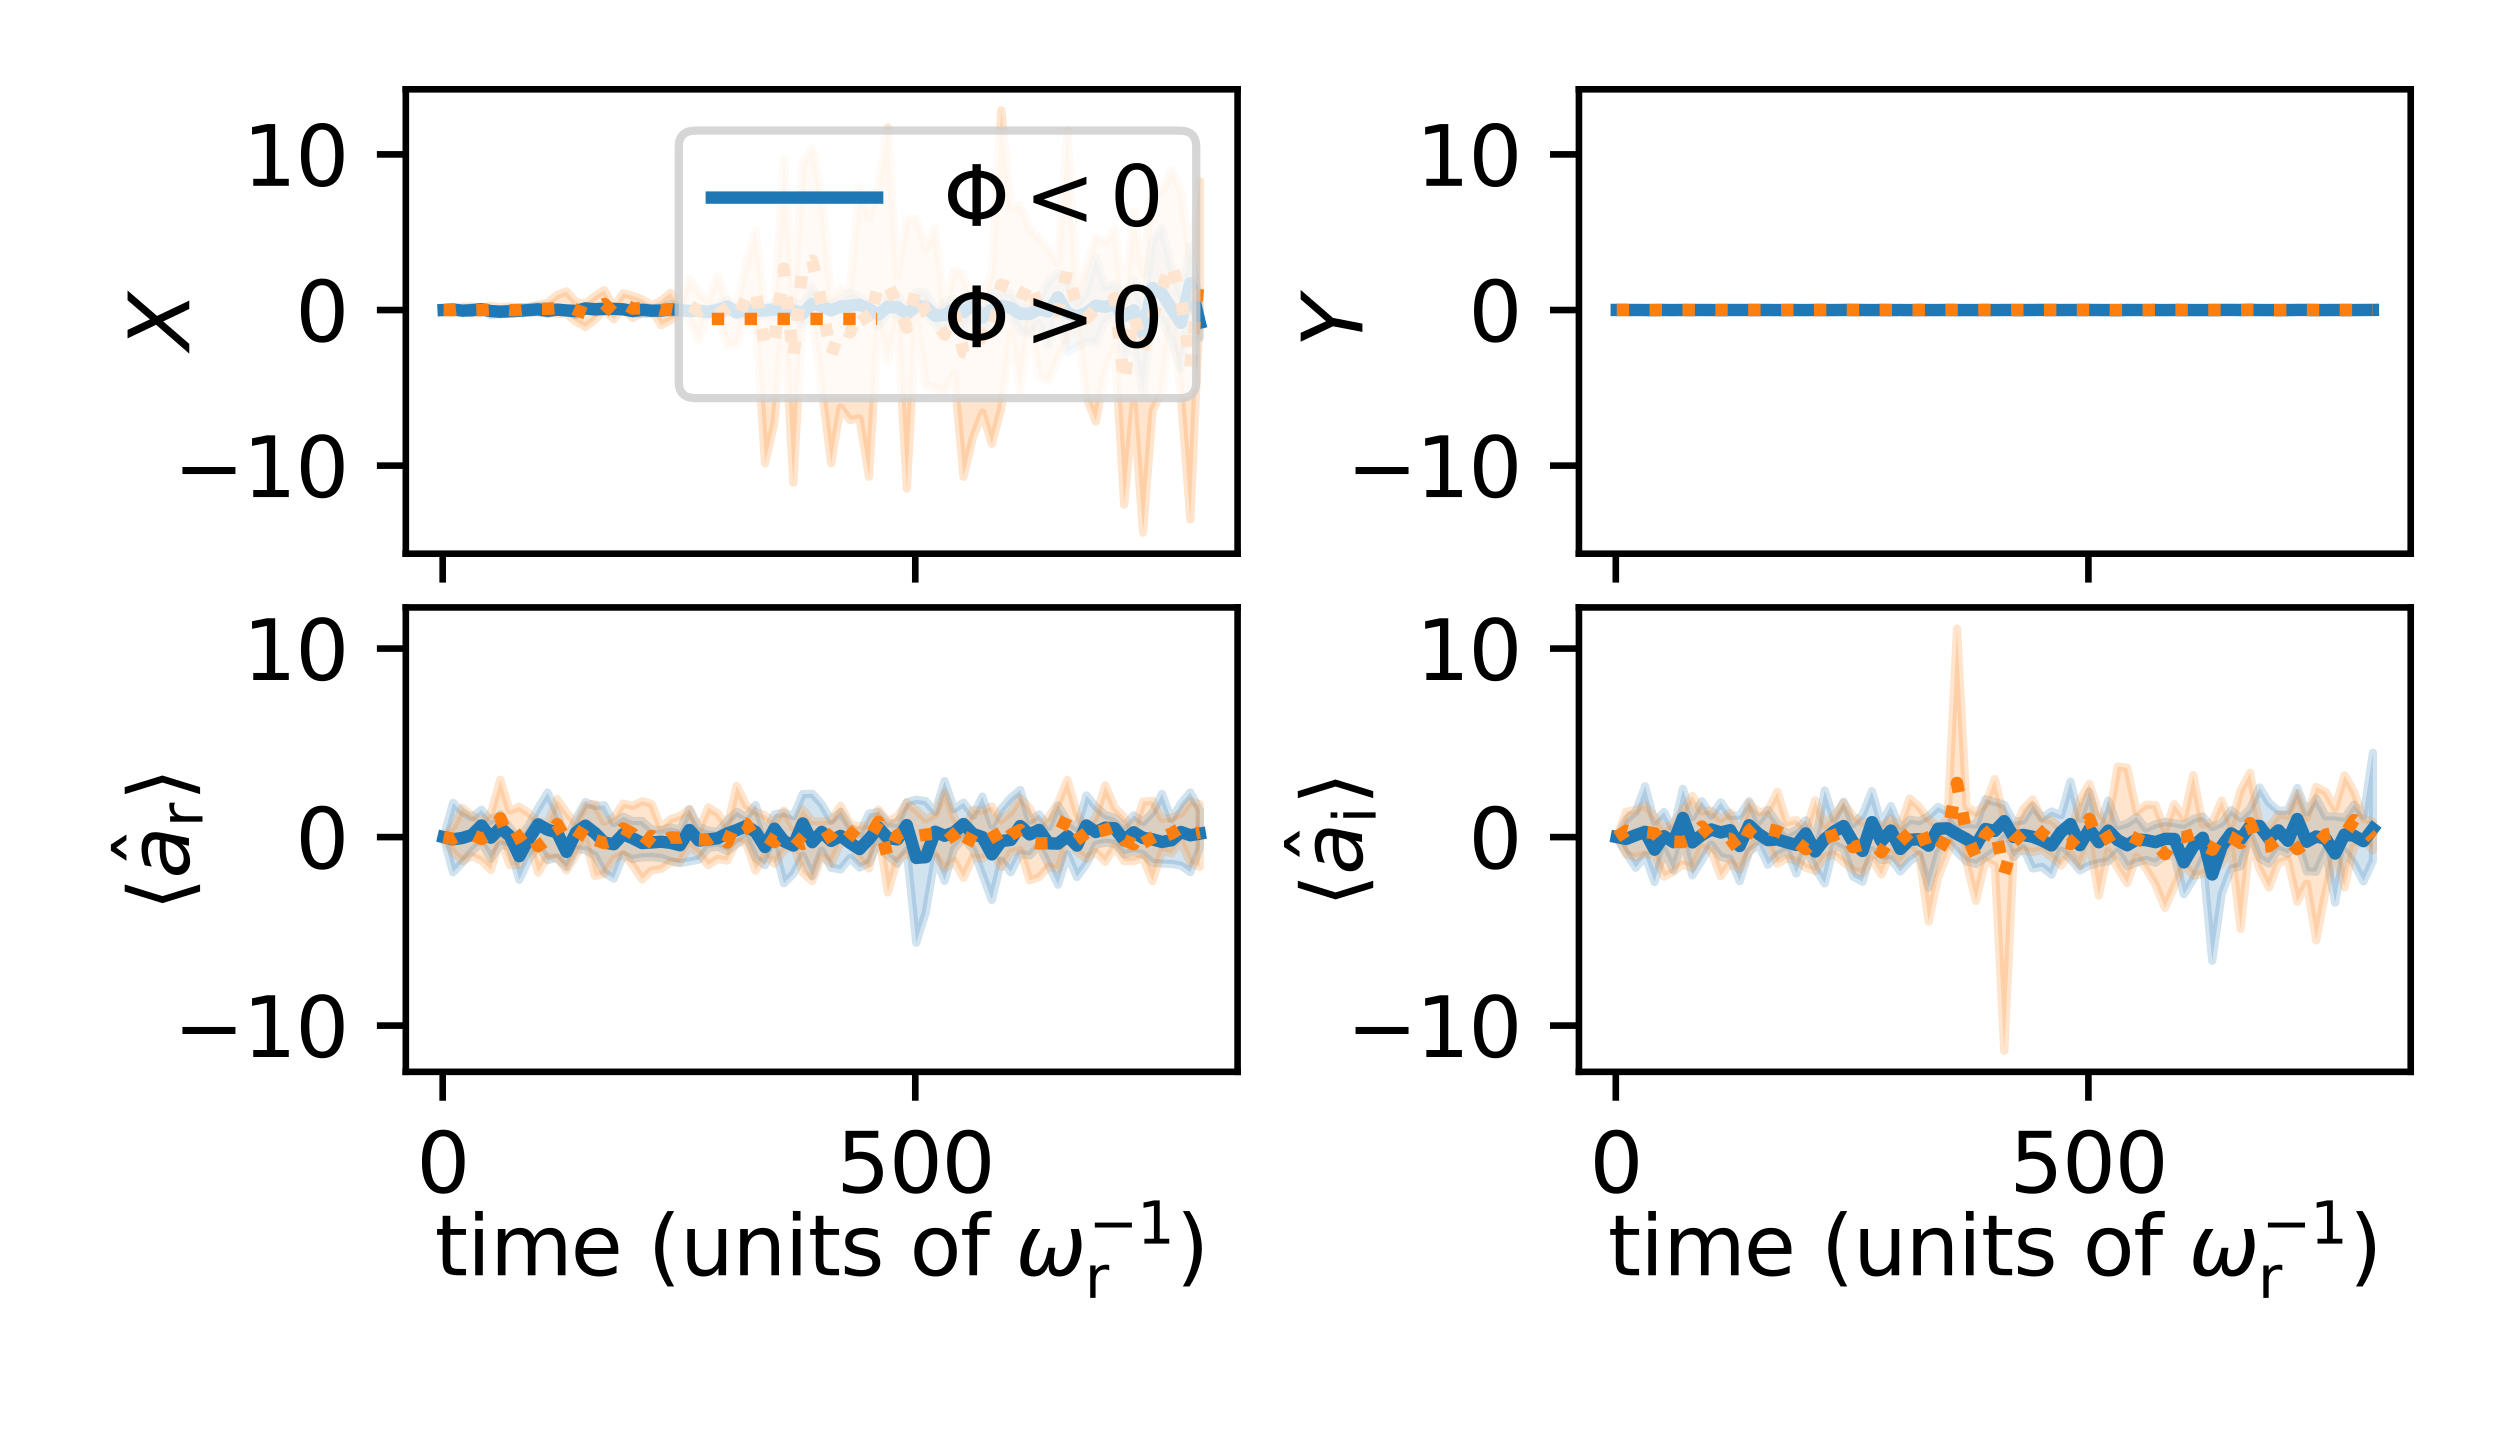 <?xml version="1.0" encoding="utf-8" standalone="no"?>
<!DOCTYPE svg PUBLIC "-//W3C//DTD SVG 1.1//EN"
  "http://www.w3.org/Graphics/SVG/1.1/DTD/svg11.dtd">
<svg xmlns:xlink="http://www.w3.org/1999/xlink" width="302.4pt" height="172.8pt" viewBox="0 0 302.4 172.8" xmlns="http://www.w3.org/2000/svg" version="1.1">
 <defs>
  <style type="text/css">*{stroke-linejoin: round; stroke-linecap: butt}</style>
 </defs>
 <g id="figure_1">
  <g id="patch_1">
   <path d="M 0 172.8 
L 302.4 172.8 
L 302.4 0 
L 0 0 
z
" style="fill: #ffffff"/>
  </g>
  <g id="axes_1">
   <g id="patch_2">
    <path d="M 49.088 66.974 
L 149.7 66.974 
L 149.7 10.8 
L 49.088 10.8 
z
" style="fill: #ffffff"/>
   </g>
   <g id="PolyCollection_1">
    <defs>
     <path id="m6b70bfeaa1" d="M 53.661 -135.333 
L 53.661 -135.278 
L 54.805 -135.226 
L 55.948 -135.058 
L 57.091 -135.016 
L 58.235 -135.219 
L 59.378 -134.708 
L 60.521 -134.79 
L 61.664 -134.883 
L 62.808 -134.941 
L 63.951 -134.986 
L 65.094 -135.04 
L 66.238 -134.803 
L 67.381 -135.178 
L 68.524 -135.062 
L 69.668 -134.672 
L 70.811 -135.314 
L 71.954 -135.025 
L 73.098 -135.135 
L 74.241 -135.222 
L 75.384 -135.212 
L 76.528 -134.905 
L 77.671 -134.826 
L 78.814 -134.871 
L 79.958 -135.026 
L 81.101 -134.962 
L 82.244 -135.027 
L 83.388 -134.923 
L 84.531 -134.887 
L 85.674 -134.614 
L 86.817 -135.021 
L 87.961 -135.179 
L 89.104 -134.579 
L 90.247 -134.579 
L 91.391 -134.418 
L 92.534 -134.759 
L 93.677 -134.437 
L 94.821 -134.827 
L 95.964 -134.518 
L 97.107 -133.455 
L 98.251 -135.182 
L 99.394 -135.282 
L 100.537 -134.864 
L 101.681 -135.394 
L 102.824 -134.854 
L 103.967 -135.456 
L 105.111 -135.163 
L 106.254 -133.321 
L 107.397 -134.931 
L 108.541 -134.786 
L 109.684 -134.168 
L 110.827 -135.252 
L 111.971 -134.986 
L 113.114 -133.509 
L 114.257 -132.549 
L 115.4 -134.542 
L 116.544 -132.91 
L 117.687 -135.174 
L 118.83 -132.579 
L 119.974 -133.974 
L 121.117 -135.224 
L 122.26 -134.525 
L 123.404 -132.778 
L 124.547 -132.29 
L 125.69 -133.722 
L 126.834 -130.93 
L 127.977 -135.538 
L 129.12 -130.218 
L 130.264 -130.818 
L 131.407 -131.509 
L 132.55 -131.332 
L 133.694 -133.976 
L 134.837 -134.667 
L 135.98 -129.644 
L 137.124 -131.12 
L 138.267 -125.335 
L 139.41 -135.034 
L 140.553 -134.209 
L 141.697 -131.542 
L 142.84 -128.145 
L 143.983 -135.569 
L 145.127 -131.968 
L 145.127 -135.181 
L 145.127 -135.181 
L 143.983 -143.089 
L 142.84 -137.119 
L 141.697 -140.398 
L 140.553 -145.225 
L 139.41 -143.589 
L 138.267 -135.606 
L 137.124 -138.913 
L 135.98 -136.631 
L 134.837 -138.37 
L 133.694 -138.102 
L 132.55 -141.588 
L 131.407 -137.484 
L 130.264 -136.045 
L 129.12 -138.646 
L 127.977 -139.81 
L 126.834 -138.785 
L 125.69 -136.633 
L 124.547 -135.927 
L 123.404 -135.751 
L 122.26 -137.322 
L 121.117 -137.289 
L 119.974 -137.439 
L 118.83 -135.518 
L 117.687 -137.161 
L 116.544 -136.223 
L 115.4 -136.674 
L 114.257 -136.205 
L 113.114 -135.379 
L 111.971 -137.46 
L 110.827 -137.497 
L 109.684 -135.362 
L 108.541 -137.159 
L 107.397 -137.071 
L 106.254 -135.213 
L 105.111 -135.689 
L 103.967 -136.961 
L 102.824 -137.366 
L 101.681 -136.601 
L 100.537 -135.93 
L 99.394 -136.326 
L 98.251 -138.04 
L 97.107 -135.833 
L 95.964 -136.277 
L 94.821 -136.872 
L 93.677 -136.324 
L 92.534 -135.558 
L 91.391 -135.945 
L 90.247 -136.052 
L 89.104 -135.391 
L 87.961 -136.521 
L 86.817 -135.803 
L 85.674 -135.461 
L 84.531 -135.499 
L 83.388 -135.472 
L 82.244 -135.562 
L 81.101 -136.06 
L 79.958 -135.526 
L 78.814 -135.56 
L 77.671 -135.658 
L 76.528 -135.56 
L 75.384 -135.517 
L 74.241 -135.591 
L 73.098 -135.894 
L 71.954 -135.688 
L 70.811 -135.818 
L 69.668 -135.509 
L 68.524 -135.506 
L 67.381 -135.565 
L 66.238 -135.785 
L 65.094 -135.797 
L 63.951 -135.64 
L 62.808 -135.636 
L 61.664 -135.49 
L 60.521 -135.361 
L 59.378 -135.419 
L 58.235 -135.567 
L 57.091 -135.616 
L 55.948 -135.36 
L 54.805 -135.495 
L 53.661 -135.333 
z
" style="stroke: #1f77b4; stroke-opacity: 0.2"/>
    </defs>
    <g clip-path="url(#pa91d361697)">
     <use xlink:href="#m6b70bfeaa1" x="0" y="172.8" style="fill: #1f77b4; fill-opacity: 0.2; stroke: #1f77b4; stroke-opacity: 0.2"/>
    </g>
   </g>
   <g id="PolyCollection_2">
    <defs>
     <path id="md6f813f2a8" d="M 53.661 -135.311 
L 53.661 -135.289 
L 54.805 -135.001 
L 55.948 -135.236 
L 57.091 -134.866 
L 58.235 -134.958 
L 59.378 -134.982 
L 60.521 -135.203 
L 61.664 -134.889 
L 62.808 -135.057 
L 63.951 -135.143 
L 65.094 -135.017 
L 66.238 -134.995 
L 67.381 -134.836 
L 68.524 -134.884 
L 69.668 -133.88 
L 70.811 -133.255 
L 71.954 -134.12 
L 73.098 -135.298 
L 74.241 -134.194 
L 75.384 -135.591 
L 76.528 -134.319 
L 77.671 -134.981 
L 78.814 -135.353 
L 79.958 -133.47 
L 81.101 -134.06 
L 82.244 -134.771 
L 83.388 -134.195 
L 84.531 -131.704 
L 85.674 -135.291 
L 86.817 -134.888 
L 87.961 -130.944 
L 89.104 -131.141 
L 90.247 -134.989 
L 91.391 -134.863 
L 92.534 -116.758 
L 93.677 -121.677 
L 94.821 -134.739 
L 95.964 -114.409 
L 97.107 -135.03 
L 98.251 -134.637 
L 99.394 -125.791 
L 100.537 -116.771 
L 101.681 -123.53 
L 102.824 -121.985 
L 103.967 -122.204 
L 105.111 -115.14 
L 106.254 -133.937 
L 107.397 -129.181 
L 108.541 -134.294 
L 109.684 -113.696 
L 110.827 -134.299 
L 111.971 -126.158 
L 113.114 -125.929 
L 114.257 -125.443 
L 115.4 -127.589 
L 116.544 -115.131 
L 117.687 -119.865 
L 118.83 -122.907 
L 119.974 -119.112 
L 121.117 -123.425 
L 122.26 -132.566 
L 123.404 -125.583 
L 124.547 -134.682 
L 125.69 -127.325 
L 126.834 -126.664 
L 127.977 -129.473 
L 129.12 -131.675 
L 130.264 -134.053 
L 131.407 -124.778 
L 132.55 -121.818 
L 133.694 -127.939 
L 134.837 -130.901 
L 135.98 -111.763 
L 137.124 -123.896 
L 138.267 -108.379 
L 139.41 -123.119 
L 140.553 -125.535 
L 141.697 -134.433 
L 142.84 -124.864 
L 143.983 -109.966 
L 145.127 -135.461 
L 145.127 -150.908 
L 145.127 -150.908 
L 143.983 -141.399 
L 142.84 -149.733 
L 141.697 -152.208 
L 140.553 -149.702 
L 139.41 -150.188 
L 138.267 -139.614 
L 137.124 -147.247 
L 135.98 -135.478 
L 134.837 -145.124 
L 133.694 -143.518 
L 132.55 -144.108 
L 131.407 -140.53 
L 130.264 -137.457 
L 129.12 -157.024 
L 127.977 -141.004 
L 126.834 -142.636 
L 125.69 -143.974 
L 124.547 -145.129 
L 123.404 -147.976 
L 122.26 -147.664 
L 121.117 -159.447 
L 119.974 -139.985 
L 118.83 -136.648 
L 117.687 -135.769 
L 116.544 -139.676 
L 115.4 -140.07 
L 114.257 -135.21 
L 113.114 -145.326 
L 111.971 -142.597 
L 110.827 -146.318 
L 109.684 -146.251 
L 108.541 -139.375 
L 107.397 -157.365 
L 106.254 -150.336 
L 105.111 -146.436 
L 103.967 -150.199 
L 102.824 -137.919 
L 101.681 -137.855 
L 100.537 -136.722 
L 99.394 -148.931 
L 98.251 -154.835 
L 97.107 -152.953 
L 95.964 -136.452 
L 94.821 -153.573 
L 93.677 -135.518 
L 92.534 -135.244 
L 91.391 -144.924 
L 90.247 -140.852 
L 89.104 -135.709 
L 87.961 -136.302 
L 86.817 -139.405 
L 85.674 -136.393 
L 84.531 -137.473 
L 83.388 -139.129 
L 82.244 -135.843 
L 81.101 -137.368 
L 79.958 -136.431 
L 78.814 -135.884 
L 77.671 -136.59 
L 76.528 -137.011 
L 75.384 -137.337 
L 74.241 -135.656 
L 73.098 -137.72 
L 71.954 -136.977 
L 70.811 -136.064 
L 69.668 -136.271 
L 68.524 -137.552 
L 67.381 -137.112 
L 66.238 -136.176 
L 65.094 -135.923 
L 63.951 -135.675 
L 62.808 -135.538 
L 61.664 -135.749 
L 60.521 -135.604 
L 59.378 -135.801 
L 58.235 -135.543 
L 57.091 -135.743 
L 55.948 -135.707 
L 54.805 -135.503 
L 53.661 -135.311 
z
" style="stroke: #ff7f0e; stroke-opacity: 0.2"/>
    </defs>
    <g clip-path="url(#pa91d361697)">
     <use xlink:href="#md6f813f2a8" x="0" y="172.8" style="fill: #ff7f0e; fill-opacity: 0.2; stroke: #ff7f0e; stroke-opacity: 0.2"/>
    </g>
   </g>
   <g id="matplotlib.axis_1">
    <g id="xtick_1">
     <g id="line2d_1">
      <defs>
       <path id="mae72248501" d="M 0 0 
L 0 3.5 
" style="stroke: #000000; stroke-width: 0.8"/>
      </defs>
      <g>
       <use xlink:href="#mae72248501" x="53.547" y="66.974" style="stroke: #000000; stroke-width: 0.8"/>
      </g>
     </g>
    </g>
    <g id="xtick_2">
     <g id="line2d_2">
      <g>
       <use xlink:href="#mae72248501" x="110.713" y="66.974" style="stroke: #000000; stroke-width: 0.8"/>
      </g>
     </g>
    </g>
   </g>
   <g id="matplotlib.axis_2">
    <g id="ytick_1">
     <g id="line2d_3">
      <defs>
       <path id="m47786f070d" d="M 0 0 
L -3.5 0 
" style="stroke: #000000; stroke-width: 0.8"/>
      </defs>
      <g>
       <use xlink:href="#m47786f070d" x="49.088" y="56.325" style="stroke: #000000; stroke-width: 0.8"/>
      </g>
     </g>
     <g id="text_1">
      <!-- −10 -->
      <g transform="translate(20.983 60.124) scale(0.1 -0.1)">
       <defs>
        <path id="DejaVuSans-2212" d="M 678 2272 
L 4684 2272 
L 4684 1741 
L 678 1741 
L 678 2272 
z
" transform="scale(0.016)"/>
        <path id="DejaVuSans-31" d="M 794 531 
L 1825 531 
L 1825 4091 
L 703 3866 
L 703 4441 
L 1819 4666 
L 2450 4666 
L 2450 531 
L 3481 531 
L 3481 0 
L 794 0 
L 794 531 
z
" transform="scale(0.016)"/>
        <path id="DejaVuSans-30" d="M 2034 4250 
Q 1547 4250 1301 3770 
Q 1056 3291 1056 2328 
Q 1056 1369 1301 889 
Q 1547 409 2034 409 
Q 2525 409 2770 889 
Q 3016 1369 3016 2328 
Q 3016 3291 2770 3770 
Q 2525 4250 2034 4250 
z
M 2034 4750 
Q 2819 4750 3233 4129 
Q 3647 3509 3647 2328 
Q 3647 1150 3233 529 
Q 2819 -91 2034 -91 
Q 1250 -91 836 529 
Q 422 1150 422 2328 
Q 422 3509 836 4129 
Q 1250 4750 2034 4750 
z
" transform="scale(0.016)"/>
       </defs>
       <use xlink:href="#DejaVuSans-2212"/>
       <use xlink:href="#DejaVuSans-31" x="83.789"/>
       <use xlink:href="#DejaVuSans-30" x="147.412"/>
      </g>
     </g>
    </g>
    <g id="ytick_2">
     <g id="line2d_4">
      <g>
       <use xlink:href="#m47786f070d" x="49.088" y="37.501" style="stroke: #000000; stroke-width: 0.8"/>
      </g>
     </g>
     <g id="text_2">
      <!-- 0 -->
      <g transform="translate(35.725 41.3) scale(0.1 -0.1)">
       <use xlink:href="#DejaVuSans-30"/>
      </g>
     </g>
    </g>
    <g id="ytick_3">
     <g id="line2d_5">
      <g>
       <use xlink:href="#m47786f070d" x="49.088" y="18.677" style="stroke: #000000; stroke-width: 0.8"/>
      </g>
     </g>
     <g id="text_3">
      <!-- 10 -->
      <g transform="translate(29.363 22.476) scale(0.1 -0.1)">
       <use xlink:href="#DejaVuSans-31"/>
       <use xlink:href="#DejaVuSans-30" x="63.623"/>
      </g>
     </g>
    </g>
    <g id="text_4">
     <!-- $X$ -->
     <g transform="translate(22.904 42.337) rotate(-90) scale(0.1 -0.1)">
      <defs>
       <path id="DejaVuSans-Oblique-58" d="M 878 4666 
L 1516 4666 
L 2316 2981 
L 3763 4666 
L 4500 4666 
L 2578 2438 
L 3738 0 
L 3103 0 
L 2163 1966 
L 459 0 
L -275 0 
L 1906 2509 
L 878 4666 
z
" transform="scale(0.016)"/>
      </defs>
      <use xlink:href="#DejaVuSans-Oblique-58" transform="translate(0 0.094)"/>
     </g>
    </g>
   </g>
   <g id="line2d_6">
    <path d="M 53.661 37.498 
L 54.805 37.44 
L 55.948 37.577 
L 57.091 37.52 
L 58.235 37.4 
L 59.378 37.63 
L 60.521 37.707 
L 61.664 37.648 
L 62.808 37.593 
L 63.951 37.507 
L 65.094 37.414 
L 66.238 37.59 
L 67.381 37.452 
L 68.524 37.552 
L 69.668 37.633 
L 70.811 37.311 
L 71.954 37.416 
L 73.098 37.36 
L 74.241 37.363 
L 75.384 37.419 
L 76.528 37.626 
L 77.671 37.475 
L 78.814 37.585 
L 79.958 37.563 
L 81.101 37.412 
L 82.244 37.515 
L 83.388 37.621 
L 84.531 37.57 
L 85.674 37.737 
L 86.817 37.473 
L 87.961 37.09 
L 89.104 37.811 
L 90.247 37.483 
L 91.391 37.613 
L 92.534 37.55 
L 93.677 37.442 
L 94.821 37.222 
L 95.964 37.591 
L 97.107 37.932 
L 98.251 36.75 
L 99.394 37.028 
L 100.537 37.519 
L 101.681 37.084 
L 102.824 36.966 
L 103.967 36.864 
L 105.111 37.36 
L 106.254 38.051 
L 107.397 37.095 
L 108.541 37.177 
L 109.684 37.937 
L 110.827 37.007 
L 111.971 37.127 
L 113.114 38.188 
L 114.257 38.112 
L 115.4 37.325 
L 116.544 37.752 
L 117.687 36.825 
L 118.83 38.412 
L 119.974 37.421 
L 121.117 36.98 
L 122.26 37.232 
L 123.404 37.973 
L 124.547 37.972 
L 125.69 37.397 
L 126.834 37.688 
L 127.977 35.964 
L 129.12 37.886 
L 130.264 38.262 
L 131.407 37.867 
L 132.55 36.966 
L 133.694 37.113 
L 134.837 36.819 
L 135.98 38.25 
L 137.124 37.531 
L 138.267 40.314 
L 139.41 34.849 
L 140.553 35.508 
L 141.697 37.319 
L 142.84 39.046 
L 143.983 34.269 
L 145.127 39.036 
" clip-path="url(#pa91d361697)" style="fill: none; stroke: #1f77b4; stroke-width: 1.5; stroke-linecap: square"/>
   </g>
   <g id="line2d_7">
    <path d="M 53.661 37.498 
L 54.805 37.518 
L 55.948 37.396 
L 57.091 37.537 
L 58.235 37.502 
L 59.378 37.43 
L 60.521 37.426 
L 61.664 37.517 
L 62.808 37.505 
L 63.951 37.378 
L 65.094 37.364 
L 66.238 37.362 
L 67.381 37.278 
L 68.524 36.99 
L 69.668 37.492 
L 70.811 37.915 
L 71.954 37.395 
L 73.098 36.763 
L 74.241 37.835 
L 75.384 36.679 
L 76.528 37.323 
L 77.671 37.281 
L 78.814 37.175 
L 79.958 37.507 
L 81.101 37.41 
L 82.244 37.613 
L 83.388 36.898 
L 84.531 37.628 
L 85.674 37.092 
L 86.817 36.706 
L 87.961 38.354 
L 89.104 38.643 
L 90.247 36.094 
L 91.391 35.059 
L 92.534 42.057 
L 93.677 40.897 
L 94.821 32.489 
L 95.964 43.301 
L 97.107 32.075 
L 98.251 31.508 
L 99.394 36.767 
L 100.537 42.963 
L 101.681 39.71 
L 102.824 40.213 
L 103.967 37.491 
L 105.111 39.105 
L 106.254 34.402 
L 107.397 34.479 
L 108.541 36.756 
L 109.684 39.631 
L 110.827 34.928 
L 111.971 37.824 
L 113.114 38.848 
L 114.257 40.487 
L 115.4 37.579 
L 116.544 42.609 
L 117.687 42.906 
L 118.83 40.491 
L 119.974 40.754 
L 121.117 34.453 
L 122.26 34.871 
L 123.404 36.395 
L 124.547 34 
L 125.69 37.614 
L 126.834 37.844 
L 127.977 37.562 
L 129.12 32.662 
L 130.264 37.211 
L 131.407 38.534 
L 132.55 37.394 
L 133.694 37.186 
L 134.837 36.065 
L 135.98 46.285 
L 137.124 37.957 
L 138.267 42.345 
L 139.41 38.432 
L 140.553 34.891 
L 141.697 31.86 
L 142.84 35.683 
L 143.983 44.406 
L 145.127 32.678 
" clip-path="url(#pa91d361697)" style="fill: none; stroke-dasharray: 1.5,2.475; stroke-dashoffset: 0; stroke: #ff7f0e; stroke-width: 1.5"/>
   </g>
   <g id="patch_3">
    <path d="M 49.088 66.974 
L 49.088 10.8 
" style="fill: none; stroke: #000000; stroke-width: 0.8; stroke-linejoin: miter; stroke-linecap: square"/>
   </g>
   <g id="patch_4">
    <path d="M 149.7 66.974 
L 149.7 10.8 
" style="fill: none; stroke: #000000; stroke-width: 0.8; stroke-linejoin: miter; stroke-linecap: square"/>
   </g>
   <g id="patch_5">
    <path d="M 49.088 66.974 
L 149.7 66.974 
" style="fill: none; stroke: #000000; stroke-width: 0.8; stroke-linejoin: miter; stroke-linecap: square"/>
   </g>
   <g id="patch_6">
    <path d="M 49.088 10.8 
L 149.7 10.8 
" style="fill: none; stroke: #000000; stroke-width: 0.8; stroke-linejoin: miter; stroke-linecap: square"/>
   </g>
   <g id="legend_1">
    <g id="patch_7">
     <path d="M 84.1 48.156 
L 142.7 48.156 
Q 144.7 48.156 144.7 46.156 
L 144.7 17.8 
Q 144.7 15.8 142.7 15.8 
L 84.1 15.8 
Q 82.1 15.8 82.1 17.8 
L 82.1 46.156 
Q 82.1 48.156 84.1 48.156 
z
" style="fill: #ffffff; opacity: 0.8; stroke: #cccccc; stroke-linejoin: miter"/>
    </g>
    <g id="line2d_8">
     <path d="M 86.1 23.898 
L 96.1 23.898 
L 106.1 23.898 
" style="fill: none; stroke: #1f77b4; stroke-width: 1.5; stroke-linecap: square"/>
    </g>
    <g id="text_5">
     <!-- $\Phi&lt;0$ -->
     <g transform="translate(114.1 27.398) scale(0.1 -0.1)">
      <defs>
       <path id="DejaVuSans-3a6" d="M 2206 3644 
Q 1738 3578 1431 3306 
Q 1025 2947 1025 2328 
Q 1025 1713 1431 1353 
Q 1738 1081 2206 1016 
L 2206 3644 
z
M 2838 1016 
Q 3306 1081 3613 1353 
Q 4013 1713 4013 2328 
Q 4013 2947 3613 3306 
Q 3306 3578 2838 3644 
L 2838 1016 
z
M 2206 494 
Q 1444 563 950 981 
Q 359 1481 359 2328 
Q 359 3175 950 3678 
Q 1441 4100 2206 4169 
L 2206 4666 
L 2838 4666 
L 2838 4169 
Q 3600 4097 4091 3678 
Q 4678 3175 4678 2328 
Q 4678 1484 4091 981 
Q 3600 563 2838 491 
L 2838 0 
L 2206 0 
L 2206 494 
z
" transform="scale(0.016)"/>
       <path id="DejaVuSans-3c" d="M 4684 3150 
L 1459 2003 
L 4684 863 
L 4684 294 
L 678 1747 
L 678 2266 
L 4684 3719 
L 4684 3150 
z
" transform="scale(0.016)"/>
      </defs>
      <use xlink:href="#DejaVuSans-3a6" transform="translate(0 0.781)"/>
      <use xlink:href="#DejaVuSans-3c" transform="translate(98.193 0.781)"/>
      <use xlink:href="#DejaVuSans-30" transform="translate(201.465 0.781)"/>
     </g>
    </g>
    <g id="line2d_9">
     <path d="M 86.1 38.577 
L 96.1 38.577 
L 106.1 38.577 
" style="fill: none; stroke-dasharray: 1.5,2.475; stroke-dashoffset: 0; stroke: #ff7f0e; stroke-width: 1.5"/>
    </g>
    <g id="text_6">
     <!-- $\Phi&gt;0$ -->
     <g transform="translate(114.1 42.077) scale(0.1 -0.1)">
      <defs>
       <path id="DejaVuSans-3e" d="M 678 3150 
L 678 3719 
L 4684 2266 
L 4684 1747 
L 678 294 
L 678 863 
L 3897 2003 
L 678 3150 
z
" transform="scale(0.016)"/>
      </defs>
      <use xlink:href="#DejaVuSans-3a6" transform="translate(0 0.781)"/>
      <use xlink:href="#DejaVuSans-3e" transform="translate(98.193 0.781)"/>
      <use xlink:href="#DejaVuSans-30" transform="translate(201.465 0.781)"/>
     </g>
    </g>
   </g>
  </g>
  <g id="axes_2">
   <g id="patch_8">
    <path d="M 190.988 66.974 
L 291.6 66.974 
L 291.6 10.8 
L 190.988 10.8 
z
" style="fill: #ffffff"/>
   </g>
   <g id="PolyCollection_3">
    <defs>
     <path id="mb43c52f431" d="M 195.561 -135.321 
L 195.561 -135.297 
L 196.705 -135.296 
L 197.848 -135.28 
L 198.991 -135.281 
L 200.135 -135.28 
L 201.278 -135.27 
L 202.421 -135.266 
L 203.565 -135.286 
L 204.708 -135.287 
L 205.851 -135.301 
L 206.994 -135.286 
L 208.138 -135.286 
L 209.281 -135.283 
L 210.424 -135.291 
L 211.568 -135.286 
L 212.711 -135.292 
L 213.854 -135.288 
L 214.998 -135.275 
L 216.141 -135.29 
L 217.284 -135.288 
L 218.428 -135.286 
L 219.571 -135.301 
L 220.714 -135.288 
L 221.858 -135.286 
L 223.001 -135.3 
L 224.144 -135.286 
L 225.288 -135.284 
L 226.431 -135.277 
L 227.574 -135.29 
L 228.718 -135.284 
L 229.861 -135.284 
L 231.004 -135.279 
L 232.147 -135.285 
L 233.291 -135.274 
L 234.434 -135.282 
L 235.577 -135.279 
L 236.721 -135.273 
L 237.864 -135.271 
L 239.007 -135.278 
L 240.151 -135.291 
L 241.294 -135.282 
L 242.437 -135.283 
L 243.581 -135.279 
L 244.724 -135.281 
L 245.867 -135.285 
L 247.011 -135.283 
L 248.154 -135.3 
L 249.297 -135.273 
L 250.441 -135.291 
L 251.584 -135.292 
L 252.727 -135.279 
L 253.87 -135.276 
L 255.014 -135.276 
L 256.157 -135.28 
L 257.3 -135.278 
L 258.444 -135.296 
L 259.587 -135.286 
L 260.73 -135.285 
L 261.874 -135.281 
L 263.017 -135.291 
L 264.16 -135.277 
L 265.304 -135.287 
L 266.447 -135.285 
L 267.59 -135.273 
L 268.734 -135.288 
L 269.877 -135.299 
L 271.02 -135.282 
L 272.164 -135.312 
L 273.307 -135.282 
L 274.45 -135.285 
L 275.594 -135.275 
L 276.737 -135.282 
L 277.88 -135.298 
L 279.024 -135.295 
L 280.167 -135.278 
L 281.31 -135.274 
L 282.453 -135.289 
L 283.597 -135.28 
L 284.74 -135.284 
L 285.883 -135.285 
L 287.027 -135.306 
L 287.027 -135.317 
L 287.027 -135.317 
L 285.883 -135.319 
L 284.74 -135.315 
L 283.597 -135.32 
L 282.453 -135.324 
L 281.31 -135.311 
L 280.167 -135.324 
L 279.024 -135.323 
L 277.88 -135.316 
L 276.737 -135.308 
L 275.594 -135.311 
L 274.45 -135.32 
L 273.307 -135.304 
L 272.164 -135.332 
L 271.02 -135.312 
L 269.877 -135.325 
L 268.734 -135.321 
L 267.59 -135.309 
L 266.447 -135.309 
L 265.304 -135.306 
L 264.16 -135.31 
L 263.017 -135.321 
L 261.874 -135.311 
L 260.73 -135.313 
L 259.587 -135.313 
L 258.444 -135.306 
L 257.3 -135.318 
L 256.157 -135.298 
L 255.014 -135.318 
L 253.87 -135.313 
L 252.727 -135.329 
L 251.584 -135.325 
L 250.441 -135.319 
L 249.297 -135.322 
L 248.154 -135.314 
L 247.011 -135.336 
L 245.867 -135.329 
L 244.724 -135.316 
L 243.581 -135.322 
L 242.437 -135.332 
L 241.294 -135.316 
L 240.151 -135.309 
L 239.007 -135.313 
L 237.864 -135.315 
L 236.721 -135.313 
L 235.577 -135.324 
L 234.434 -135.31 
L 233.291 -135.302 
L 232.147 -135.316 
L 231.004 -135.301 
L 229.861 -135.315 
L 228.718 -135.311 
L 227.574 -135.309 
L 226.431 -135.31 
L 225.288 -135.321 
L 224.144 -135.32 
L 223.001 -135.318 
L 221.858 -135.301 
L 220.714 -135.304 
L 219.571 -135.307 
L 218.428 -135.304 
L 217.284 -135.314 
L 216.141 -135.321 
L 214.998 -135.306 
L 213.854 -135.316 
L 212.711 -135.316 
L 211.568 -135.319 
L 210.424 -135.325 
L 209.281 -135.324 
L 208.138 -135.306 
L 206.994 -135.307 
L 205.851 -135.311 
L 204.708 -135.311 
L 203.565 -135.33 
L 202.421 -135.312 
L 201.278 -135.319 
L 200.135 -135.317 
L 198.991 -135.316 
L 197.848 -135.318 
L 196.705 -135.316 
L 195.561 -135.321 
z
" style="stroke: #1f77b4; stroke-opacity: 0.2"/>
    </defs>
    <g clip-path="url(#peb20cf70f0)">
     <use xlink:href="#mb43c52f431" x="0" y="172.8" style="fill: #1f77b4; fill-opacity: 0.2; stroke: #1f77b4; stroke-opacity: 0.2"/>
    </g>
   </g>
   <g id="PolyCollection_4">
    <defs>
     <path id="mecae33775d" d="M 195.561 -135.321 
L 195.561 -135.295 
L 196.705 -135.292 
L 197.848 -135.294 
L 198.991 -135.281 
L 200.135 -135.287 
L 201.278 -135.284 
L 202.421 -135.299 
L 203.565 -135.282 
L 204.708 -135.282 
L 205.851 -135.282 
L 206.994 -135.29 
L 208.138 -135.287 
L 209.281 -135.283 
L 210.424 -135.28 
L 211.568 -135.286 
L 212.711 -135.28 
L 213.854 -135.288 
L 214.998 -135.284 
L 216.141 -135.284 
L 217.284 -135.281 
L 218.428 -135.282 
L 219.571 -135.293 
L 220.714 -135.279 
L 221.858 -135.29 
L 223.001 -135.293 
L 224.144 -135.285 
L 225.288 -135.279 
L 226.431 -135.284 
L 227.574 -135.28 
L 228.718 -135.285 
L 229.861 -135.287 
L 231.004 -135.29 
L 232.147 -135.287 
L 233.291 -135.287 
L 234.434 -135.281 
L 235.577 -135.271 
L 236.721 -135.289 
L 237.864 -135.295 
L 239.007 -135.287 
L 240.151 -135.294 
L 241.294 -135.28 
L 242.437 -135.283 
L 243.581 -135.286 
L 244.724 -135.282 
L 245.867 -135.295 
L 247.011 -135.264 
L 248.154 -135.29 
L 249.297 -135.288 
L 250.441 -135.281 
L 251.584 -135.291 
L 252.727 -135.279 
L 253.87 -135.287 
L 255.014 -135.283 
L 256.157 -135.279 
L 257.3 -135.287 
L 258.444 -135.297 
L 259.587 -135.282 
L 260.73 -135.288 
L 261.874 -135.27 
L 263.017 -135.293 
L 264.16 -135.289 
L 265.304 -135.288 
L 266.447 -135.288 
L 267.59 -135.293 
L 268.734 -135.28 
L 269.877 -135.297 
L 271.02 -135.285 
L 272.164 -135.289 
L 273.307 -135.284 
L 274.45 -135.275 
L 275.594 -135.275 
L 276.737 -135.283 
L 277.88 -135.268 
L 279.024 -135.281 
L 280.167 -135.275 
L 281.31 -135.275 
L 282.453 -135.288 
L 283.597 -135.272 
L 284.74 -135.285 
L 285.883 -135.28 
L 287.027 -135.289 
L 287.027 -135.297 
L 287.027 -135.297 
L 285.883 -135.31 
L 284.74 -135.314 
L 283.597 -135.311 
L 282.453 -135.319 
L 281.31 -135.316 
L 280.167 -135.314 
L 279.024 -135.33 
L 277.88 -135.306 
L 276.737 -135.319 
L 275.594 -135.298 
L 274.45 -135.314 
L 273.307 -135.322 
L 272.164 -135.317 
L 271.02 -135.314 
L 269.877 -135.312 
L 268.734 -135.314 
L 267.59 -135.313 
L 266.447 -135.307 
L 265.304 -135.319 
L 264.16 -135.316 
L 263.017 -135.324 
L 261.874 -135.304 
L 260.73 -135.322 
L 259.587 -135.313 
L 258.444 -135.319 
L 257.3 -135.31 
L 256.157 -135.312 
L 255.014 -135.309 
L 253.87 -135.324 
L 252.727 -135.324 
L 251.584 -135.314 
L 250.441 -135.31 
L 249.297 -135.318 
L 248.154 -135.309 
L 247.011 -135.31 
L 245.867 -135.317 
L 244.724 -135.319 
L 243.581 -135.325 
L 242.437 -135.309 
L 241.294 -135.312 
L 240.151 -135.32 
L 239.007 -135.302 
L 237.864 -135.31 
L 236.721 -135.31 
L 235.577 -135.319 
L 234.434 -135.305 
L 233.291 -135.316 
L 232.147 -135.322 
L 231.004 -135.307 
L 229.861 -135.315 
L 228.718 -135.309 
L 227.574 -135.325 
L 226.431 -135.317 
L 225.288 -135.336 
L 224.144 -135.313 
L 223.001 -135.32 
L 221.858 -135.312 
L 220.714 -135.327 
L 219.571 -135.322 
L 218.428 -135.312 
L 217.284 -135.306 
L 216.141 -135.314 
L 214.998 -135.31 
L 213.854 -135.325 
L 212.711 -135.307 
L 211.568 -135.315 
L 210.424 -135.307 
L 209.281 -135.315 
L 208.138 -135.32 
L 206.994 -135.316 
L 205.851 -135.305 
L 204.708 -135.311 
L 203.565 -135.318 
L 202.421 -135.31 
L 201.278 -135.316 
L 200.135 -135.309 
L 198.991 -135.327 
L 197.848 -135.317 
L 196.705 -135.319 
L 195.561 -135.321 
z
" style="stroke: #ff7f0e; stroke-opacity: 0.2"/>
    </defs>
    <g clip-path="url(#peb20cf70f0)">
     <use xlink:href="#mecae33775d" x="0" y="172.8" style="fill: #ff7f0e; fill-opacity: 0.2; stroke: #ff7f0e; stroke-opacity: 0.2"/>
    </g>
   </g>
   <g id="matplotlib.axis_3">
    <g id="xtick_3">
     <g id="line2d_10">
      <g>
       <use xlink:href="#mae72248501" x="195.447" y="66.974" style="stroke: #000000; stroke-width: 0.8"/>
      </g>
     </g>
    </g>
    <g id="xtick_4">
     <g id="line2d_11">
      <g>
       <use xlink:href="#mae72248501" x="252.613" y="66.974" style="stroke: #000000; stroke-width: 0.8"/>
      </g>
     </g>
    </g>
   </g>
   <g id="matplotlib.axis_4">
    <g id="ytick_4">
     <g id="line2d_12">
      <g>
       <use xlink:href="#m47786f070d" x="190.988" y="56.325" style="stroke: #000000; stroke-width: 0.8"/>
      </g>
     </g>
     <g id="text_7">
      <!-- −10 -->
      <g transform="translate(162.883 60.124) scale(0.1 -0.1)">
       <use xlink:href="#DejaVuSans-2212"/>
       <use xlink:href="#DejaVuSans-31" x="83.789"/>
       <use xlink:href="#DejaVuSans-30" x="147.412"/>
      </g>
     </g>
    </g>
    <g id="ytick_5">
     <g id="line2d_13">
      <g>
       <use xlink:href="#m47786f070d" x="190.988" y="37.501" style="stroke: #000000; stroke-width: 0.8"/>
      </g>
     </g>
     <g id="text_8">
      <!-- 0 -->
      <g transform="translate(177.625 41.3) scale(0.1 -0.1)">
       <use xlink:href="#DejaVuSans-30"/>
      </g>
     </g>
    </g>
    <g id="ytick_6">
     <g id="line2d_14">
      <g>
       <use xlink:href="#m47786f070d" x="190.988" y="18.677" style="stroke: #000000; stroke-width: 0.8"/>
      </g>
     </g>
     <g id="text_9">
      <!-- 10 -->
      <g transform="translate(171.263 22.476) scale(0.1 -0.1)">
       <use xlink:href="#DejaVuSans-31"/>
       <use xlink:href="#DejaVuSans-30" x="63.623"/>
      </g>
     </g>
    </g>
    <g id="text_10">
     <!-- $Y$ -->
     <g transform="translate(164.804 41.987) rotate(-90) scale(0.1 -0.1)">
      <defs>
       <path id="DejaVuSans-Oblique-59" d="M 403 4666 
L 1081 4666 
L 1953 2747 
L 3616 4666 
L 4325 4666 
L 2209 2222 
L 1778 0 
L 1147 0 
L 1575 2222 
L 403 4666 
z
" transform="scale(0.016)"/>
      </defs>
      <use xlink:href="#DejaVuSans-Oblique-59" transform="translate(0 0.094)"/>
     </g>
    </g>
   </g>
   <g id="line2d_15">
    <path d="M 195.561 37.492 
L 196.705 37.493 
L 197.848 37.501 
L 198.991 37.502 
L 200.135 37.502 
L 201.278 37.5 
L 202.421 37.506 
L 203.565 37.496 
L 204.708 37.502 
L 205.851 37.495 
L 206.994 37.502 
L 208.138 37.503 
L 209.281 37.501 
L 210.424 37.494 
L 211.568 37.497 
L 212.711 37.494 
L 213.854 37.498 
L 214.998 37.508 
L 216.141 37.497 
L 217.284 37.501 
L 218.428 37.505 
L 219.571 37.495 
L 220.714 37.503 
L 221.858 37.508 
L 223.001 37.49 
L 224.144 37.494 
L 225.288 37.498 
L 226.431 37.509 
L 227.574 37.498 
L 228.718 37.505 
L 229.861 37.501 
L 231.004 37.511 
L 232.147 37.498 
L 233.291 37.509 
L 234.434 37.507 
L 235.577 37.491 
L 236.721 37.504 
L 237.864 37.502 
L 239.007 37.503 
L 240.151 37.5 
L 241.294 37.504 
L 242.437 37.498 
L 243.581 37.502 
L 244.724 37.504 
L 245.867 37.494 
L 247.011 37.493 
L 248.154 37.495 
L 249.297 37.503 
L 250.441 37.496 
L 251.584 37.498 
L 252.727 37.492 
L 253.87 37.502 
L 255.014 37.508 
L 256.157 37.513 
L 257.3 37.499 
L 258.444 37.5 
L 259.587 37.503 
L 260.73 37.501 
L 261.874 37.506 
L 263.017 37.496 
L 264.16 37.505 
L 265.304 37.503 
L 266.447 37.504 
L 267.59 37.504 
L 268.734 37.493 
L 269.877 37.49 
L 271.02 37.502 
L 272.164 37.481 
L 273.307 37.506 
L 274.45 37.502 
L 275.594 37.508 
L 276.737 37.506 
L 277.88 37.492 
L 279.024 37.492 
L 280.167 37.502 
L 281.31 37.505 
L 282.453 37.495 
L 283.597 37.497 
L 284.74 37.503 
L 285.883 37.496 
L 287.027 37.487 
" clip-path="url(#peb20cf70f0)" style="fill: none; stroke: #1f77b4; stroke-width: 1.5; stroke-linecap: square"/>
   </g>
   <g id="line2d_16">
    <path d="M 195.561 37.496 
L 196.705 37.495 
L 197.848 37.496 
L 198.991 37.5 
L 200.135 37.504 
L 201.278 37.501 
L 202.421 37.495 
L 203.565 37.5 
L 204.708 37.504 
L 205.851 37.503 
L 206.994 37.495 
L 208.138 37.497 
L 209.281 37.503 
L 210.424 37.508 
L 211.568 37.499 
L 212.711 37.504 
L 213.854 37.494 
L 214.998 37.504 
L 216.141 37.503 
L 217.284 37.508 
L 218.428 37.502 
L 219.571 37.496 
L 220.714 37.493 
L 221.858 37.502 
L 223.001 37.493 
L 224.144 37.501 
L 225.288 37.499 
L 226.431 37.503 
L 227.574 37.498 
L 228.718 37.501 
L 229.861 37.5 
L 231.004 37.503 
L 232.147 37.499 
L 233.291 37.497 
L 234.434 37.507 
L 235.577 37.503 
L 236.721 37.498 
L 237.864 37.497 
L 239.007 37.506 
L 240.151 37.496 
L 241.294 37.503 
L 242.437 37.503 
L 243.581 37.493 
L 244.724 37.5 
L 245.867 37.493 
L 247.011 37.509 
L 248.154 37.499 
L 249.297 37.495 
L 250.441 37.504 
L 251.584 37.499 
L 252.727 37.501 
L 253.87 37.498 
L 255.014 37.505 
L 256.157 37.502 
L 257.3 37.5 
L 258.444 37.496 
L 259.587 37.505 
L 260.73 37.495 
L 261.874 37.509 
L 263.017 37.496 
L 264.16 37.496 
L 265.304 37.494 
L 266.447 37.502 
L 267.59 37.499 
L 268.734 37.505 
L 269.877 37.497 
L 271.02 37.501 
L 272.164 37.497 
L 273.307 37.496 
L 274.45 37.502 
L 275.594 37.514 
L 276.737 37.501 
L 277.88 37.508 
L 279.024 37.5 
L 280.167 37.504 
L 281.31 37.505 
L 282.453 37.5 
L 283.597 37.507 
L 284.74 37.503 
L 285.883 37.504 
L 287.027 37.507 
" clip-path="url(#peb20cf70f0)" style="fill: none; stroke-dasharray: 1.5,2.475; stroke-dashoffset: 0; stroke: #ff7f0e; stroke-width: 1.5"/>
   </g>
   <g id="patch_9">
    <path d="M 190.988 66.974 
L 190.988 10.8 
" style="fill: none; stroke: #000000; stroke-width: 0.8; stroke-linejoin: miter; stroke-linecap: square"/>
   </g>
   <g id="patch_10">
    <path d="M 291.6 66.974 
L 291.6 10.8 
" style="fill: none; stroke: #000000; stroke-width: 0.8; stroke-linejoin: miter; stroke-linecap: square"/>
   </g>
   <g id="patch_11">
    <path d="M 190.988 66.974 
L 291.6 66.974 
" style="fill: none; stroke: #000000; stroke-width: 0.8; stroke-linejoin: miter; stroke-linecap: square"/>
   </g>
   <g id="patch_12">
    <path d="M 190.988 10.8 
L 291.6 10.8 
" style="fill: none; stroke: #000000; stroke-width: 0.8; stroke-linejoin: miter; stroke-linecap: square"/>
   </g>
  </g>
  <g id="axes_3">
   <g id="patch_13">
    <path d="M 49.088 129.648 
L 149.7 129.648 
L 149.7 73.474 
L 49.088 73.474 
z
" style="fill: #ffffff"/>
   </g>
   <g id="PolyCollection_5">
    <defs>
     <path id="m3f91821b20" d="M 53.661 -71.546 
L 53.661 -71.546 
L 54.805 -67.278 
L 55.948 -68.508 
L 57.091 -69.844 
L 58.235 -70.901 
L 59.378 -68.928 
L 60.521 -70.646 
L 61.664 -70.396 
L 62.808 -66.39 
L 63.951 -68.83 
L 65.094 -70.528 
L 66.238 -68.744 
L 67.381 -69.053 
L 68.524 -67.897 
L 69.668 -70.09 
L 70.811 -69.979 
L 71.954 -69.334 
L 73.098 -67.212 
L 74.241 -66.535 
L 75.384 -69.388 
L 76.528 -68.896 
L 77.671 -69.098 
L 78.814 -69.127 
L 79.958 -69.026 
L 81.101 -68.642 
L 82.244 -68.387 
L 83.388 -68.591 
L 84.531 -68.821 
L 85.674 -70.241 
L 86.817 -70.399 
L 87.961 -69.854 
L 89.104 -70.725 
L 90.247 -71.516 
L 91.391 -69.002 
L 92.534 -68.151 
L 93.677 -70.509 
L 94.821 -65.963 
L 95.964 -67.092 
L 97.107 -69.312 
L 98.251 -66.804 
L 99.394 -69.907 
L 100.537 -67.836 
L 101.681 -67.641 
L 102.824 -69.028 
L 103.967 -67.863 
L 105.111 -68.399 
L 106.254 -70.935 
L 107.397 -69.266 
L 108.541 -68.327 
L 109.684 -69.922 
L 110.827 -58.771 
L 111.971 -62.423 
L 113.114 -69.17 
L 114.257 -66.255 
L 115.4 -70.106 
L 116.544 -71.433 
L 117.687 -70.079 
L 118.83 -67.029 
L 119.974 -63.95 
L 121.117 -68.697 
L 122.26 -67.297 
L 123.404 -69.522 
L 124.547 -69.319 
L 125.69 -70.504 
L 126.834 -68.207 
L 127.977 -65.782 
L 129.12 -69.45 
L 130.264 -66.719 
L 131.407 -68.288 
L 132.55 -70.625 
L 133.694 -70.869 
L 134.837 -70.738 
L 135.98 -69.457 
L 137.124 -69.744 
L 138.267 -69.46 
L 139.41 -68.42 
L 140.553 -68.345 
L 141.697 -68.301 
L 142.84 -68.099 
L 143.983 -67.305 
L 145.127 -70.192 
L 145.127 -74.829 
L 145.127 -74.829 
L 143.983 -76.935 
L 142.84 -75.602 
L 141.697 -73.698 
L 140.553 -76.764 
L 139.41 -74.528 
L 138.267 -73.357 
L 137.124 -74.181 
L 135.98 -72.838 
L 134.837 -73.881 
L 133.694 -74.207 
L 132.55 -75.221 
L 131.407 -76.579 
L 130.264 -72.642 
L 129.12 -73.463 
L 127.977 -75.375 
L 126.834 -72.749 
L 125.69 -74.285 
L 124.547 -73.508 
L 123.404 -77.245 
L 122.26 -76.292 
L 121.117 -74.959 
L 119.974 -72.941 
L 118.83 -76.44 
L 117.687 -74.146 
L 116.544 -75.708 
L 115.4 -74.926 
L 114.257 -78.318 
L 113.114 -74.611 
L 111.971 -75.887 
L 110.827 -76.071 
L 109.684 -75.757 
L 108.541 -73.15 
L 107.397 -73.221 
L 106.254 -74.574 
L 105.111 -74.391 
L 103.967 -71.911 
L 102.824 -72.723 
L 101.681 -74.595 
L 100.537 -73.545 
L 99.394 -75.531 
L 98.251 -76.788 
L 97.107 -76.743 
L 95.964 -74.065 
L 94.821 -74.513 
L 93.677 -74.287 
L 92.534 -72.018 
L 91.391 -75.419 
L 90.247 -73.942 
L 89.104 -74.599 
L 87.961 -73.529 
L 86.817 -72.193 
L 85.674 -72.318 
L 84.531 -72.787 
L 83.388 -74.906 
L 82.244 -72.436 
L 81.101 -72.716 
L 79.958 -72.397 
L 78.814 -72.438 
L 77.671 -73.494 
L 76.528 -73.478 
L 75.384 -74.01 
L 74.241 -73.234 
L 73.098 -75.393 
L 71.954 -75.309 
L 70.811 -75.782 
L 69.668 -73.763 
L 68.524 -71.288 
L 67.381 -74.476 
L 66.238 -76.919 
L 65.094 -75.036 
L 63.951 -72.957 
L 62.808 -71.362 
L 61.664 -72.638 
L 60.521 -74.318 
L 59.378 -73.507 
L 58.235 -74.845 
L 57.091 -73.929 
L 55.948 -74.585 
L 54.805 -75.675 
L 53.661 -71.546 
z
" style="stroke: #1f77b4; stroke-opacity: 0.2"/>
    </defs>
    <g clip-path="url(#p4e5d6451a4)">
     <use xlink:href="#m3f91821b20" x="0" y="172.8" style="fill: #1f77b4; fill-opacity: 0.2; stroke: #1f77b4; stroke-opacity: 0.2"/>
    </g>
   </g>
   <g id="PolyCollection_6">
    <defs>
     <path id="m13442d293a" d="M 53.661 -71.546 
L 53.661 -71.546 
L 54.805 -69.693 
L 55.948 -68.633 
L 57.091 -69.27 
L 58.235 -68.68 
L 59.378 -67.589 
L 60.521 -71.269 
L 61.664 -68.142 
L 62.808 -68.196 
L 63.951 -71.035 
L 65.094 -67.246 
L 66.238 -69.162 
L 67.381 -69.009 
L 68.524 -67.51 
L 69.668 -69.369 
L 70.811 -71.141 
L 71.954 -66.854 
L 73.098 -67.066 
L 74.241 -68.898 
L 75.384 -69.498 
L 76.528 -68.138 
L 77.671 -66.411 
L 78.814 -67.521 
L 79.958 -67.682 
L 81.101 -68.498 
L 82.244 -68.528 
L 83.388 -70.449 
L 84.531 -69.525 
L 85.674 -68.145 
L 86.817 -68.898 
L 87.961 -68.701 
L 89.104 -70.971 
L 90.247 -70.804 
L 91.391 -67.489 
L 92.534 -69.286 
L 93.677 -68.33 
L 94.821 -69.871 
L 95.964 -70.637 
L 97.107 -67.215 
L 98.251 -66.23 
L 99.394 -69.241 
L 100.537 -68.345 
L 101.681 -70.859 
L 102.824 -70.809 
L 103.967 -68.972 
L 105.111 -67.754 
L 106.254 -72.323 
L 107.397 -64.84 
L 108.541 -68.789 
L 109.684 -69.545 
L 110.827 -68.733 
L 111.971 -70.409 
L 113.114 -69.426 
L 114.257 -67.726 
L 115.4 -68.679 
L 116.544 -66.626 
L 117.687 -69.105 
L 118.83 -68.933 
L 119.974 -69.694 
L 121.117 -67.908 
L 122.26 -69.665 
L 123.404 -69.998 
L 124.547 -66.305 
L 125.69 -66.69 
L 126.834 -67.973 
L 127.977 -67.671 
L 129.12 -71.129 
L 130.264 -69.764 
L 131.407 -68.922 
L 132.55 -69.734 
L 133.694 -68.556 
L 134.837 -70.347 
L 135.98 -68.649 
L 137.124 -68.64 
L 138.267 -68.988 
L 139.41 -66.229 
L 140.553 -69.829 
L 141.697 -69.616 
L 142.84 -70.989 
L 143.983 -68.42 
L 145.127 -67.932 
L 145.127 -75.527 
L 145.127 -75.527 
L 143.983 -75.883 
L 142.84 -74.393 
L 141.697 -73.899 
L 140.553 -73.763 
L 139.41 -75.917 
L 138.267 -75.834 
L 137.124 -72.312 
L 135.98 -73.949 
L 134.837 -75.13 
L 133.694 -77.806 
L 132.55 -74.041 
L 131.407 -72.325 
L 130.264 -74.458 
L 129.12 -78.447 
L 127.977 -75.686 
L 126.834 -73.965 
L 125.69 -72.837 
L 124.547 -75.043 
L 123.404 -76.296 
L 122.26 -74.593 
L 121.117 -73.563 
L 119.974 -75.268 
L 118.83 -74.739 
L 117.687 -74.846 
L 116.544 -72.08 
L 115.4 -73.969 
L 114.257 -76.96 
L 113.114 -74.318 
L 111.971 -73.689 
L 110.827 -74.798 
L 109.684 -75.731 
L 108.541 -74.028 
L 107.397 -73.459 
L 106.254 -74.876 
L 105.111 -73.027 
L 103.967 -72.86 
L 102.824 -73.123 
L 101.681 -75.324 
L 100.537 -73.565 
L 99.394 -73.443 
L 98.251 -73.473 
L 97.107 -74.896 
L 95.964 -72.679 
L 94.821 -74.755 
L 93.677 -73.295 
L 92.534 -74.178 
L 91.391 -74.624 
L 90.247 -75.44 
L 89.104 -77.735 
L 87.961 -72.808 
L 86.817 -74.421 
L 85.674 -75.141 
L 84.531 -72.33 
L 83.388 -74.946 
L 82.244 -74.094 
L 81.101 -73.7 
L 79.958 -72.714 
L 78.814 -75.558 
L 77.671 -75.888 
L 76.528 -75.322 
L 75.384 -75.603 
L 74.241 -73.921 
L 73.098 -73.371 
L 71.954 -75.545 
L 70.811 -75.399 
L 69.668 -73.161 
L 68.524 -74.54 
L 67.381 -76.142 
L 66.238 -73.219 
L 65.094 -73.415 
L 63.951 -74.461 
L 62.808 -75.207 
L 61.664 -74.75 
L 60.521 -78.476 
L 59.378 -74.436 
L 58.235 -73.468 
L 57.091 -74.169 
L 55.948 -75.067 
L 54.805 -72.789 
L 53.661 -71.546 
z
" style="stroke: #ff7f0e; stroke-opacity: 0.2"/>
    </defs>
    <g clip-path="url(#p4e5d6451a4)">
     <use xlink:href="#m13442d293a" x="0" y="172.8" style="fill: #ff7f0e; fill-opacity: 0.2; stroke: #ff7f0e; stroke-opacity: 0.2"/>
    </g>
   </g>
   <g id="matplotlib.axis_5">
    <g id="xtick_5">
     <g id="line2d_17">
      <g>
       <use xlink:href="#mae72248501" x="53.547" y="129.648" style="stroke: #000000; stroke-width: 0.8"/>
      </g>
     </g>
     <g id="text_11">
      <!-- 0 -->
      <g transform="translate(50.366 144.246) scale(0.1 -0.1)">
       <use xlink:href="#DejaVuSans-30"/>
      </g>
     </g>
    </g>
    <g id="xtick_6">
     <g id="line2d_18">
      <g>
       <use xlink:href="#mae72248501" x="110.713" y="129.648" style="stroke: #000000; stroke-width: 0.8"/>
      </g>
     </g>
     <g id="text_12">
      <!-- 500 -->
      <g transform="translate(101.169 144.246) scale(0.1 -0.1)">
       <defs>
        <path id="DejaVuSans-35" d="M 691 4666 
L 3169 4666 
L 3169 4134 
L 1269 4134 
L 1269 2991 
Q 1406 3038 1543 3061 
Q 1681 3084 1819 3084 
Q 2600 3084 3056 2656 
Q 3513 2228 3513 1497 
Q 3513 744 3044 326 
Q 2575 -91 1722 -91 
Q 1428 -91 1123 -41 
Q 819 9 494 109 
L 494 744 
Q 775 591 1075 516 
Q 1375 441 1709 441 
Q 2250 441 2565 725 
Q 2881 1009 2881 1497 
Q 2881 1984 2565 2268 
Q 2250 2553 1709 2553 
Q 1456 2553 1204 2497 
Q 953 2441 691 2322 
L 691 4666 
z
" transform="scale(0.016)"/>
       </defs>
       <use xlink:href="#DejaVuSans-35"/>
       <use xlink:href="#DejaVuSans-30" x="63.623"/>
       <use xlink:href="#DejaVuSans-30" x="127.246"/>
      </g>
     </g>
    </g>
    <g id="text_13">
     <!-- time (units of $\omega_\mathrm{r}^{-1}$) -->
     <g transform="translate(52.594 154.326) scale(0.1 -0.1)">
      <defs>
       <path id="DejaVuSans-74" d="M 1172 4494 
L 1172 3500 
L 2356 3500 
L 2356 3053 
L 1172 3053 
L 1172 1153 
Q 1172 725 1289 603 
Q 1406 481 1766 481 
L 2356 481 
L 2356 0 
L 1766 0 
Q 1100 0 847 248 
Q 594 497 594 1153 
L 594 3053 
L 172 3053 
L 172 3500 
L 594 3500 
L 594 4494 
L 1172 4494 
z
" transform="scale(0.016)"/>
       <path id="DejaVuSans-69" d="M 603 3500 
L 1178 3500 
L 1178 0 
L 603 0 
L 603 3500 
z
M 603 4863 
L 1178 4863 
L 1178 4134 
L 603 4134 
L 603 4863 
z
" transform="scale(0.016)"/>
       <path id="DejaVuSans-6d" d="M 3328 2828 
Q 3544 3216 3844 3400 
Q 4144 3584 4550 3584 
Q 5097 3584 5394 3201 
Q 5691 2819 5691 2113 
L 5691 0 
L 5113 0 
L 5113 2094 
Q 5113 2597 4934 2840 
Q 4756 3084 4391 3084 
Q 3944 3084 3684 2787 
Q 3425 2491 3425 1978 
L 3425 0 
L 2847 0 
L 2847 2094 
Q 2847 2600 2669 2842 
Q 2491 3084 2119 3084 
Q 1678 3084 1418 2786 
Q 1159 2488 1159 1978 
L 1159 0 
L 581 0 
L 581 3500 
L 1159 3500 
L 1159 2956 
Q 1356 3278 1631 3431 
Q 1906 3584 2284 3584 
Q 2666 3584 2933 3390 
Q 3200 3197 3328 2828 
z
" transform="scale(0.016)"/>
       <path id="DejaVuSans-65" d="M 3597 1894 
L 3597 1613 
L 953 1613 
Q 991 1019 1311 708 
Q 1631 397 2203 397 
Q 2534 397 2845 478 
Q 3156 559 3463 722 
L 3463 178 
Q 3153 47 2828 -22 
Q 2503 -91 2169 -91 
Q 1331 -91 842 396 
Q 353 884 353 1716 
Q 353 2575 817 3079 
Q 1281 3584 2069 3584 
Q 2775 3584 3186 3129 
Q 3597 2675 3597 1894 
z
M 3022 2063 
Q 3016 2534 2758 2815 
Q 2500 3097 2075 3097 
Q 1594 3097 1305 2825 
Q 1016 2553 972 2059 
L 3022 2063 
z
" transform="scale(0.016)"/>
       <path id="DejaVuSans-20" transform="scale(0.016)"/>
       <path id="DejaVuSans-28" d="M 1984 4856 
Q 1566 4138 1362 3434 
Q 1159 2731 1159 2009 
Q 1159 1288 1364 580 
Q 1569 -128 1984 -844 
L 1484 -844 
Q 1016 -109 783 600 
Q 550 1309 550 2009 
Q 550 2706 781 3412 
Q 1013 4119 1484 4856 
L 1984 4856 
z
" transform="scale(0.016)"/>
       <path id="DejaVuSans-75" d="M 544 1381 
L 544 3500 
L 1119 3500 
L 1119 1403 
Q 1119 906 1312 657 
Q 1506 409 1894 409 
Q 2359 409 2629 706 
Q 2900 1003 2900 1516 
L 2900 3500 
L 3475 3500 
L 3475 0 
L 2900 0 
L 2900 538 
Q 2691 219 2414 64 
Q 2138 -91 1772 -91 
Q 1169 -91 856 284 
Q 544 659 544 1381 
z
M 1991 3584 
L 1991 3584 
z
" transform="scale(0.016)"/>
       <path id="DejaVuSans-6e" d="M 3513 2113 
L 3513 0 
L 2938 0 
L 2938 2094 
Q 2938 2591 2744 2837 
Q 2550 3084 2163 3084 
Q 1697 3084 1428 2787 
Q 1159 2491 1159 1978 
L 1159 0 
L 581 0 
L 581 3500 
L 1159 3500 
L 1159 2956 
Q 1366 3272 1645 3428 
Q 1925 3584 2291 3584 
Q 2894 3584 3203 3211 
Q 3513 2838 3513 2113 
z
" transform="scale(0.016)"/>
       <path id="DejaVuSans-73" d="M 2834 3397 
L 2834 2853 
Q 2591 2978 2328 3040 
Q 2066 3103 1784 3103 
Q 1356 3103 1142 2972 
Q 928 2841 928 2578 
Q 928 2378 1081 2264 
Q 1234 2150 1697 2047 
L 1894 2003 
Q 2506 1872 2764 1633 
Q 3022 1394 3022 966 
Q 3022 478 2636 193 
Q 2250 -91 1575 -91 
Q 1294 -91 989 -36 
Q 684 19 347 128 
L 347 722 
Q 666 556 975 473 
Q 1284 391 1588 391 
Q 1994 391 2212 530 
Q 2431 669 2431 922 
Q 2431 1156 2273 1281 
Q 2116 1406 1581 1522 
L 1381 1569 
Q 847 1681 609 1914 
Q 372 2147 372 2553 
Q 372 3047 722 3315 
Q 1072 3584 1716 3584 
Q 2034 3584 2315 3537 
Q 2597 3491 2834 3397 
z
" transform="scale(0.016)"/>
       <path id="DejaVuSans-6f" d="M 1959 3097 
Q 1497 3097 1228 2736 
Q 959 2375 959 1747 
Q 959 1119 1226 758 
Q 1494 397 1959 397 
Q 2419 397 2687 759 
Q 2956 1122 2956 1747 
Q 2956 2369 2687 2733 
Q 2419 3097 1959 3097 
z
M 1959 3584 
Q 2709 3584 3137 3096 
Q 3566 2609 3566 1747 
Q 3566 888 3137 398 
Q 2709 -91 1959 -91 
Q 1206 -91 779 398 
Q 353 888 353 1747 
Q 353 2609 779 3096 
Q 1206 3584 1959 3584 
z
" transform="scale(0.016)"/>
       <path id="DejaVuSans-66" d="M 2375 4863 
L 2375 4384 
L 1825 4384 
Q 1516 4384 1395 4259 
Q 1275 4134 1275 3809 
L 1275 3500 
L 2222 3500 
L 2222 3053 
L 1275 3053 
L 1275 0 
L 697 0 
L 697 3053 
L 147 3053 
L 147 3500 
L 697 3500 
L 697 3744 
Q 697 4328 969 4595 
Q 1241 4863 1831 4863 
L 2375 4863 
z
" transform="scale(0.016)"/>
       <path id="DejaVuSans-Oblique-3c9" d="M 1369 -91 
Q 72 -91 434 1766 
Q 575 2500 1256 3500 
L 1875 3500 
Q 1231 2500 1088 1750 
Q 819 397 1519 397 
Q 2166 397 2478 2078 
L 3009 2078 
Q 2669 388 3316 397 
Q 4013 403 4275 1750 
Q 4419 2500 4169 3500 
L 4788 3500 
Q 5075 2500 4934 1766 
Q 4578 -94 3278 -91 
Q 2428 -88 2503 844 
Q 2194 -91 1369 -91 
z
" transform="scale(0.016)"/>
       <path id="DejaVuSans-72" d="M 2631 2963 
Q 2534 3019 2420 3045 
Q 2306 3072 2169 3072 
Q 1681 3072 1420 2755 
Q 1159 2438 1159 1844 
L 1159 0 
L 581 0 
L 581 3500 
L 1159 3500 
L 1159 2956 
Q 1341 3275 1631 3429 
Q 1922 3584 2338 3584 
Q 2397 3584 2469 3576 
Q 2541 3569 2628 3553 
L 2631 2963 
z
" transform="scale(0.016)"/>
       <path id="DejaVuSans-29" d="M 513 4856 
L 1013 4856 
Q 1481 4119 1714 3412 
Q 1947 2706 1947 2009 
Q 1947 1309 1714 600 
Q 1481 -109 1013 -844 
L 513 -844 
Q 928 -128 1133 580 
Q 1338 1288 1338 2009 
Q 1338 2731 1133 3434 
Q 928 4138 513 4856 
z
" transform="scale(0.016)"/>
      </defs>
      <use xlink:href="#DejaVuSans-74" transform="translate(0 0.684)"/>
      <use xlink:href="#DejaVuSans-69" transform="translate(39.209 0.684)"/>
      <use xlink:href="#DejaVuSans-6d" transform="translate(66.992 0.684)"/>
      <use xlink:href="#DejaVuSans-65" transform="translate(164.404 0.684)"/>
      <use xlink:href="#DejaVuSans-20" transform="translate(225.928 0.684)"/>
      <use xlink:href="#DejaVuSans-28" transform="translate(257.715 0.684)"/>
      <use xlink:href="#DejaVuSans-75" transform="translate(296.729 0.684)"/>
      <use xlink:href="#DejaVuSans-6e" transform="translate(360.107 0.684)"/>
      <use xlink:href="#DejaVuSans-69" transform="translate(423.486 0.684)"/>
      <use xlink:href="#DejaVuSans-74" transform="translate(451.27 0.684)"/>
      <use xlink:href="#DejaVuSans-73" transform="translate(490.479 0.684)"/>
      <use xlink:href="#DejaVuSans-20" transform="translate(542.578 0.684)"/>
      <use xlink:href="#DejaVuSans-6f" transform="translate(574.365 0.684)"/>
      <use xlink:href="#DejaVuSans-66" transform="translate(635.547 0.684)"/>
      <use xlink:href="#DejaVuSans-20" transform="translate(670.752 0.684)"/>
      <use xlink:href="#DejaVuSans-Oblique-3c9" transform="translate(702.539 0.684)"/>
      <use xlink:href="#DejaVuSans-2212" transform="translate(790.745 38.966) scale(0.7)"/>
      <use xlink:href="#DejaVuSans-31" transform="translate(849.398 38.966) scale(0.7)"/>
      <use xlink:href="#DejaVuSans-72" transform="translate(786.279 -26.659) scale(0.7)"/>
      <use xlink:href="#DejaVuSans-29" transform="translate(896.668 0.684)"/>
     </g>
    </g>
   </g>
   <g id="matplotlib.axis_6">
    <g id="ytick_7">
     <g id="line2d_19">
      <g>
       <use xlink:href="#m47786f070d" x="49.088" y="124.057" style="stroke: #000000; stroke-width: 0.8"/>
      </g>
     </g>
     <g id="text_14">
      <!-- −10 -->
      <g transform="translate(20.983 127.856) scale(0.1 -0.1)">
       <use xlink:href="#DejaVuSans-2212"/>
       <use xlink:href="#DejaVuSans-31" x="83.789"/>
       <use xlink:href="#DejaVuSans-30" x="147.412"/>
      </g>
     </g>
    </g>
    <g id="ytick_8">
     <g id="line2d_20">
      <g>
       <use xlink:href="#m47786f070d" x="49.088" y="101.254" style="stroke: #000000; stroke-width: 0.8"/>
      </g>
     </g>
     <g id="text_15">
      <!-- 0 -->
      <g transform="translate(35.725 105.053) scale(0.1 -0.1)">
       <use xlink:href="#DejaVuSans-30"/>
      </g>
     </g>
    </g>
    <g id="ytick_9">
     <g id="line2d_21">
      <g>
       <use xlink:href="#m47786f070d" x="49.088" y="78.452" style="stroke: #000000; stroke-width: 0.8"/>
      </g>
     </g>
     <g id="text_16">
      <!-- 10 -->
      <g transform="translate(29.363 82.251) scale(0.1 -0.1)">
       <use xlink:href="#DejaVuSans-31"/>
       <use xlink:href="#DejaVuSans-30" x="63.623"/>
      </g>
     </g>
    </g>
    <g id="text_17">
     <!-- $\langle \hat{a}_{\mathrm{r}} \rangle$ -->
     <g transform="translate(22.904 110.161) rotate(-90) scale(0.1 -0.1)">
      <defs>
       <path id="DejaVuSans-27e8" d="M 572 2006 
L 1453 4856 
L 1984 4856 
L 1103 2006 
L 1984 -844 
L 1453 -844 
L 572 2006 
z
" transform="scale(0.016)"/>
       <path id="DejaVuSans-302" d="M -1831 5119 
L -1369 5119 
L -603 3944 
L -1038 3944 
L -1600 4709 
L -2163 3944 
L -2597 3944 
L -1831 5119 
z
M -1600 3584 
L -1600 3584 
z
" transform="scale(0.016)"/>
       <path id="DejaVuSans-Oblique-61" d="M 3438 1997 
L 3047 0 
L 2472 0 
L 2578 531 
Q 2325 219 2001 64 
Q 1678 -91 1281 -91 
Q 834 -91 548 182 
Q 263 456 263 884 
Q 263 1497 752 1853 
Q 1241 2209 2100 2209 
L 2900 2209 
L 2931 2363 
Q 2938 2388 2941 2417 
Q 2944 2447 2944 2509 
Q 2944 2788 2717 2942 
Q 2491 3097 2081 3097 
Q 1800 3097 1504 3025 
Q 1209 2953 897 2809 
L 997 3341 
Q 1322 3463 1633 3523 
Q 1944 3584 2234 3584 
Q 2853 3584 3176 3315 
Q 3500 3047 3500 2534 
Q 3500 2431 3484 2292 
Q 3469 2153 3438 1997 
z
M 2816 1759 
L 2241 1759 
Q 1534 1759 1195 1570 
Q 856 1381 856 984 
Q 856 709 1029 553 
Q 1203 397 1509 397 
Q 1978 397 2328 733 
Q 2678 1069 2791 1631 
L 2816 1759 
z
" transform="scale(0.016)"/>
       <path id="DejaVuSans-27e9" d="M 1925 2006 
L 1044 -844 
L 513 -844 
L 1394 2006 
L 513 4856 
L 1044 4856 
L 1925 2006 
z
" transform="scale(0.016)"/>
      </defs>
      <use xlink:href="#DejaVuSans-27e8" transform="translate(0 0.516)"/>
      <use xlink:href="#DejaVuSans-302" transform="translate(101.912 13.016)"/>
      <use xlink:href="#DejaVuSans-Oblique-61" transform="translate(39.014 0.516)"/>
      <use xlink:href="#DejaVuSans-72" transform="translate(101.25 -15.891) scale(0.7)"/>
      <use xlink:href="#DejaVuSans-27e9" transform="translate(132.764 0.516)"/>
     </g>
    </g>
   </g>
   <g id="line2d_22">
    <path d="M 53.661 101.254 
L 54.805 101.521 
L 55.948 101.359 
L 57.091 100.999 
L 58.235 99.847 
L 59.378 101.327 
L 60.521 100.139 
L 61.664 101.122 
L 62.808 103.559 
L 63.951 101.512 
L 65.094 99.719 
L 66.238 100.36 
L 67.381 100.692 
L 68.524 103.039 
L 69.668 100.704 
L 70.811 99.87 
L 71.954 100.753 
L 73.098 101.909 
L 74.241 102.117 
L 75.384 100.896 
L 76.528 101.396 
L 77.671 101.976 
L 78.814 101.906 
L 79.958 101.814 
L 81.101 101.948 
L 82.244 102.241 
L 83.388 100.399 
L 84.531 101.663 
L 85.674 101.55 
L 86.817 101.396 
L 87.961 100.816 
L 89.104 100.411 
L 90.247 99.917 
L 91.391 100.629 
L 92.534 102.456 
L 93.677 100.238 
L 94.821 101.751 
L 95.964 102.278 
L 97.107 99.6 
L 98.251 101.871 
L 99.394 100.626 
L 100.537 101.717 
L 101.681 101.109 
L 102.824 101.968 
L 103.967 102.699 
L 105.111 101.496 
L 106.254 100.111 
L 107.397 101.381 
L 108.541 101.528 
L 109.684 99.807 
L 110.827 103.77 
L 111.971 103.683 
L 113.114 100.608 
L 114.257 101.092 
L 115.4 100.696 
L 116.544 99.677 
L 117.687 100.868 
L 118.83 101.257 
L 119.974 103.34 
L 121.117 101.736 
L 122.26 101.596 
L 123.404 99.921 
L 124.547 100.929 
L 125.69 100.389 
L 126.834 102.01 
L 127.977 102.043 
L 129.12 101.141 
L 130.264 102.277 
L 131.407 99.848 
L 132.55 100.646 
L 133.694 100.111 
L 134.837 100.191 
L 135.98 101.643 
L 137.124 100.674 
L 138.267 101.36 
L 139.41 101.523 
L 140.553 101.847 
L 141.697 101.636 
L 142.84 100.637 
L 143.983 101.035 
L 145.127 100.838 
" clip-path="url(#p4e5d6451a4)" style="fill: none; stroke: #1f77b4; stroke-width: 1.5; stroke-linecap: square"/>
   </g>
   <g id="line2d_23">
    <path d="M 53.661 101.254 
L 54.805 101.46 
L 55.948 100.832 
L 57.091 100.94 
L 58.235 101.497 
L 59.378 100.847 
L 60.521 98.976 
L 61.664 101.802 
L 62.808 101.211 
L 63.951 100.301 
L 65.094 102.36 
L 66.238 101.524 
L 67.381 99.677 
L 68.524 101.644 
L 69.668 101.686 
L 70.811 99.913 
L 71.954 101.59 
L 73.098 101.978 
L 74.241 101.657 
L 75.384 100.192 
L 76.528 100.833 
L 77.671 102.551 
L 78.814 101.103 
L 79.958 102.063 
L 81.101 101.298 
L 82.244 101.323 
L 83.388 100.893 
L 84.531 101.536 
L 85.674 101.581 
L 86.817 100.808 
L 87.961 101.912 
L 89.104 99.21 
L 90.247 99.652 
L 91.391 101.465 
L 92.534 101.107 
L 93.677 101.849 
L 94.821 100.809 
L 95.964 101.087 
L 97.107 102.089 
L 98.251 101.76 
L 99.394 101.694 
L 100.537 100.96 
L 101.681 99.543 
L 102.824 100.668 
L 103.967 101.637 
L 105.111 101.394 
L 106.254 99.421 
L 107.397 103.754 
L 108.541 101.023 
L 109.684 100.443 
L 110.827 101.139 
L 111.971 100.948 
L 113.114 100.837 
L 114.257 100.037 
L 115.4 101.3 
L 116.544 103.012 
L 117.687 100.814 
L 118.83 100.849 
L 119.974 100.417 
L 121.117 102.427 
L 122.26 100.982 
L 123.404 100.389 
L 124.547 101.854 
L 125.69 102.033 
L 126.834 101.984 
L 127.977 101.099 
L 129.12 98.726 
L 130.264 100.546 
L 131.407 102.025 
L 132.55 100.669 
L 133.694 100.386 
L 134.837 99.929 
L 135.98 101.609 
L 137.124 102.12 
L 138.267 100.401 
L 139.41 102.392 
L 140.553 101.237 
L 141.697 100.829 
L 142.84 100.12 
L 143.983 100.9 
L 145.127 100.688 
" clip-path="url(#p4e5d6451a4)" style="fill: none; stroke-dasharray: 1.5,2.475; stroke-dashoffset: 0; stroke: #ff7f0e; stroke-width: 1.5"/>
   </g>
   <g id="patch_14">
    <path d="M 49.088 129.648 
L 49.088 73.474 
" style="fill: none; stroke: #000000; stroke-width: 0.8; stroke-linejoin: miter; stroke-linecap: square"/>
   </g>
   <g id="patch_15">
    <path d="M 149.7 129.648 
L 149.7 73.474 
" style="fill: none; stroke: #000000; stroke-width: 0.8; stroke-linejoin: miter; stroke-linecap: square"/>
   </g>
   <g id="patch_16">
    <path d="M 49.088 129.648 
L 149.7 129.648 
" style="fill: none; stroke: #000000; stroke-width: 0.8; stroke-linejoin: miter; stroke-linecap: square"/>
   </g>
   <g id="patch_17">
    <path d="M 49.088 73.474 
L 149.7 73.474 
" style="fill: none; stroke: #000000; stroke-width: 0.8; stroke-linejoin: miter; stroke-linecap: square"/>
   </g>
  </g>
  <g id="axes_4">
   <g id="patch_18">
    <path d="M 190.988 129.648 
L 291.6 129.648 
L 291.6 73.474 
L 190.988 73.474 
z
" style="fill: #ffffff"/>
   </g>
   <g id="PolyCollection_7">
    <defs>
     <path id="m4e903dcb10" d="M 195.561 -71.546 
L 195.561 -71.546 
L 196.705 -73.664 
L 197.848 -74.595 
L 198.991 -77.677 
L 200.135 -73.377 
L 201.278 -74.579 
L 202.421 -72.403 
L 203.565 -77.364 
L 204.708 -73.95 
L 205.851 -75.886 
L 206.994 -74.128 
L 208.138 -75.749 
L 209.281 -74.127 
L 210.424 -74.129 
L 211.568 -75.892 
L 212.711 -73.398 
L 213.854 -74.83 
L 214.998 -73.239 
L 216.141 -71.87 
L 217.284 -72.4 
L 218.428 -73.568 
L 219.571 -70.928 
L 220.714 -77.177 
L 221.858 -73.659 
L 223.001 -75.823 
L 224.144 -73.126 
L 225.288 -74.239 
L 226.431 -77.084 
L 227.574 -73.153 
L 228.718 -75.295 
L 229.861 -72.571 
L 231.004 -73.662 
L 232.147 -73.468 
L 233.291 -74.099 
L 234.434 -75.183 
L 235.577 -74.6 
L 236.721 -73.016 
L 237.864 -73.154 
L 239.007 -73.053 
L 240.151 -76.126 
L 241.294 -75.795 
L 242.437 -75.452 
L 243.581 -73.385 
L 244.724 -73.565 
L 245.867 -75.307 
L 247.011 -73.87 
L 248.154 -74.641 
L 249.297 -74.197 
L 250.441 -78.247 
L 251.584 -73.747 
L 252.727 -77.02 
L 253.87 -72.69 
L 255.014 -75.957 
L 256.157 -72.864 
L 257.3 -73.171 
L 258.444 -73.98 
L 259.587 -72.571 
L 260.73 -73.106 
L 261.874 -73.372 
L 263.017 -73.232 
L 264.16 -73.025 
L 265.304 -73.742 
L 266.447 -74.026 
L 267.59 -72.753 
L 268.734 -73.262 
L 269.877 -74.795 
L 271.02 -73.836 
L 272.164 -74.942 
L 273.307 -77.54 
L 274.45 -75.709 
L 275.594 -74.72 
L 276.737 -74.745 
L 277.88 -77.481 
L 279.024 -74.541 
L 280.167 -76.22 
L 281.31 -74.045 
L 282.453 -74.05 
L 283.597 -73.864 
L 284.74 -75.466 
L 285.883 -74.113 
L 287.027 -81.739 
L 287.027 -68.695 
L 287.027 -68.695 
L 285.883 -66.185 
L 284.74 -68.337 
L 283.597 -69.843 
L 282.453 -63.61 
L 281.31 -69.943 
L 280.167 -67.371 
L 279.024 -67.398 
L 277.88 -71.051 
L 276.737 -69.529 
L 275.594 -70.025 
L 274.45 -68.339 
L 273.307 -69.014 
L 272.164 -71.83 
L 271.02 -67.996 
L 269.877 -67.737 
L 268.734 -64.672 
L 267.59 -56.579 
L 266.447 -68.879 
L 265.304 -66.461 
L 264.16 -64.627 
L 263.017 -69.298 
L 261.874 -69.307 
L 260.73 -68.431 
L 259.587 -68.786 
L 258.444 -68.48 
L 257.3 -68.023 
L 256.157 -69.758 
L 255.014 -68.618 
L 253.87 -68.438 
L 252.727 -68.128 
L 251.584 -67.508 
L 250.441 -68.862 
L 249.297 -69.919 
L 248.154 -67.001 
L 247.011 -67.931 
L 245.867 -67.747 
L 244.724 -70.232 
L 243.581 -69.121 
L 242.437 -71.428 
L 241.294 -69.857 
L 240.151 -69.074 
L 239.007 -68.296 
L 237.864 -68.619 
L 236.721 -69.735 
L 235.577 -71.142 
L 234.434 -69.653 
L 233.291 -65.431 
L 232.147 -69.457 
L 231.004 -68.616 
L 229.861 -67.394 
L 228.718 -68.868 
L 227.574 -68.783 
L 226.431 -69.981 
L 225.288 -66.154 
L 224.144 -66.771 
L 223.001 -70.079 
L 221.858 -70.649 
L 220.714 -65.946 
L 219.571 -67.737 
L 218.428 -70.343 
L 217.284 -67.137 
L 216.141 -69.934 
L 214.998 -69.401 
L 213.854 -68.198 
L 212.711 -70.623 
L 211.568 -69.762 
L 210.424 -66.217 
L 209.281 -68.896 
L 208.138 -69.161 
L 206.994 -70.622 
L 205.851 -68.734 
L 204.708 -66.918 
L 203.565 -71.299 
L 202.421 -67.51 
L 201.278 -69.947 
L 200.135 -66.104 
L 198.991 -69.273 
L 197.848 -67.84 
L 196.705 -69.642 
L 195.561 -71.546 
z
" style="stroke: #1f77b4; stroke-opacity: 0.2"/>
    </defs>
    <g clip-path="url(#p5ded19f4a3)">
     <use xlink:href="#m4e903dcb10" x="0" y="172.8" style="fill: #1f77b4; fill-opacity: 0.2; stroke: #1f77b4; stroke-opacity: 0.2"/>
    </g>
   </g>
   <g id="PolyCollection_8">
    <defs>
     <path id="m69514237bf" d="M 195.561 -71.546 
L 195.561 -71.546 
L 196.705 -74.615 
L 197.848 -74.853 
L 198.991 -75.399 
L 200.135 -73.995 
L 201.278 -72.594 
L 202.421 -73.231 
L 203.565 -74.866 
L 204.708 -76.514 
L 205.851 -74.664 
L 206.994 -74.725 
L 208.138 -73.71 
L 209.281 -74.5 
L 210.424 -71.602 
L 211.568 -75.673 
L 212.711 -74.53 
L 213.854 -74.796 
L 214.998 -77.034 
L 216.141 -73.364 
L 217.284 -73.614 
L 218.428 -72.479 
L 219.571 -75.986 
L 220.714 -72.958 
L 221.858 -74.19 
L 223.001 -75.692 
L 224.144 -74.091 
L 225.288 -73.277 
L 226.431 -73.503 
L 227.574 -72.795 
L 228.718 -73.751 
L 229.861 -72.895 
L 231.004 -76.213 
L 232.147 -75.205 
L 233.291 -73.689 
L 234.434 -72.85 
L 235.577 -73.632 
L 236.721 -96.773 
L 237.864 -75.259 
L 239.007 -74.498 
L 240.151 -75.508 
L 241.294 -78.56 
L 242.437 -73.817 
L 243.581 -72.33 
L 244.724 -74.942 
L 245.867 -76.101 
L 247.011 -73.71 
L 248.154 -73.581 
L 249.297 -72.585 
L 250.441 -71.946 
L 251.584 -76.054 
L 252.727 -77.994 
L 253.87 -74.527 
L 255.014 -73.278 
L 256.157 -80.083 
L 257.3 -79.939 
L 258.444 -74.598 
L 259.587 -75.45 
L 260.73 -75.405 
L 261.874 -72.364 
L 263.017 -75.538 
L 264.16 -73.853 
L 265.304 -79.034 
L 266.447 -73.086 
L 267.59 -73.325 
L 268.734 -75.951 
L 269.877 -72.953 
L 271.02 -77.181 
L 272.164 -79.317 
L 273.307 -73.236 
L 274.45 -72.734 
L 275.594 -74.294 
L 276.737 -74.129 
L 277.88 -76.893 
L 279.024 -73.884 
L 280.167 -77.618 
L 281.31 -77.022 
L 282.453 -75.031 
L 283.597 -79.022 
L 284.74 -77.06 
L 285.883 -73.787 
L 287.027 -73.408 
L 287.027 -69.951 
L 287.027 -69.951 
L 285.883 -71.25 
L 284.74 -70.381 
L 283.597 -65.465 
L 282.453 -70.13 
L 281.31 -64.987 
L 280.167 -59.05 
L 279.024 -65.929 
L 277.88 -63.728 
L 276.737 -68.819 
L 275.594 -68.422 
L 274.45 -65.441 
L 273.307 -67.708 
L 272.164 -71.06 
L 271.02 -60.449 
L 269.877 -70.208 
L 268.734 -68.278 
L 267.59 -67.573 
L 266.447 -67.11 
L 265.304 -66.853 
L 264.16 -68.295 
L 263.017 -65.602 
L 261.874 -62.992 
L 260.73 -65.806 
L 259.587 -67.725 
L 258.444 -69.188 
L 257.3 -65.979 
L 256.157 -67.81 
L 255.014 -69.851 
L 253.87 -64.469 
L 252.727 -71.03 
L 251.584 -68.031 
L 250.441 -69.556 
L 249.297 -68.091 
L 248.154 -69.136 
L 247.011 -69.97 
L 245.867 -69.729 
L 244.724 -69.942 
L 243.581 -69.679 
L 242.437 -45.705 
L 241.294 -68.089 
L 240.151 -68.693 
L 239.007 -63.825 
L 237.864 -68.451 
L 236.721 -72.121 
L 235.577 -69.54 
L 234.434 -66.647 
L 233.291 -61.328 
L 232.147 -69.266 
L 231.004 -70.133 
L 229.861 -68.406 
L 228.718 -69.587 
L 227.574 -67.003 
L 226.431 -68.91 
L 225.288 -67.153 
L 224.144 -67.584 
L 223.001 -68.49 
L 221.858 -69.449 
L 220.714 -69.15 
L 219.571 -67.436 
L 218.428 -67.84 
L 217.284 -68.72 
L 216.141 -68.945 
L 214.998 -68.332 
L 213.854 -70.704 
L 212.711 -71.529 
L 211.568 -69.713 
L 210.424 -67.62 
L 209.281 -68.433 
L 208.138 -66.811 
L 206.994 -69.827 
L 205.851 -70.298 
L 204.708 -67.765 
L 203.565 -68.265 
L 202.421 -67.356 
L 201.278 -66.758 
L 200.135 -69.319 
L 198.991 -69.494 
L 197.848 -69.121 
L 196.705 -69.446 
L 195.561 -71.546 
z
" style="stroke: #ff7f0e; stroke-opacity: 0.2"/>
    </defs>
    <g clip-path="url(#p5ded19f4a3)">
     <use xlink:href="#m69514237bf" x="0" y="172.8" style="fill: #ff7f0e; fill-opacity: 0.2; stroke: #ff7f0e; stroke-opacity: 0.2"/>
    </g>
   </g>
   <g id="matplotlib.axis_7">
    <g id="xtick_7">
     <g id="line2d_24">
      <g>
       <use xlink:href="#mae72248501" x="195.447" y="129.648" style="stroke: #000000; stroke-width: 0.8"/>
      </g>
     </g>
     <g id="text_18">
      <!-- 0 -->
      <g transform="translate(192.266 144.246) scale(0.1 -0.1)">
       <use xlink:href="#DejaVuSans-30"/>
      </g>
     </g>
    </g>
    <g id="xtick_8">
     <g id="line2d_25">
      <g>
       <use xlink:href="#mae72248501" x="252.613" y="129.648" style="stroke: #000000; stroke-width: 0.8"/>
      </g>
     </g>
     <g id="text_19">
      <!-- 500 -->
      <g transform="translate(243.069 144.246) scale(0.1 -0.1)">
       <use xlink:href="#DejaVuSans-35"/>
       <use xlink:href="#DejaVuSans-30" x="63.623"/>
       <use xlink:href="#DejaVuSans-30" x="127.246"/>
      </g>
     </g>
    </g>
    <g id="text_20">
     <!-- time (units of $\omega_\mathrm{r}^{-1}$) -->
     <g transform="translate(194.494 154.326) scale(0.1 -0.1)">
      <use xlink:href="#DejaVuSans-74" transform="translate(0 0.684)"/>
      <use xlink:href="#DejaVuSans-69" transform="translate(39.209 0.684)"/>
      <use xlink:href="#DejaVuSans-6d" transform="translate(66.992 0.684)"/>
      <use xlink:href="#DejaVuSans-65" transform="translate(164.404 0.684)"/>
      <use xlink:href="#DejaVuSans-20" transform="translate(225.928 0.684)"/>
      <use xlink:href="#DejaVuSans-28" transform="translate(257.715 0.684)"/>
      <use xlink:href="#DejaVuSans-75" transform="translate(296.729 0.684)"/>
      <use xlink:href="#DejaVuSans-6e" transform="translate(360.107 0.684)"/>
      <use xlink:href="#DejaVuSans-69" transform="translate(423.486 0.684)"/>
      <use xlink:href="#DejaVuSans-74" transform="translate(451.27 0.684)"/>
      <use xlink:href="#DejaVuSans-73" transform="translate(490.479 0.684)"/>
      <use xlink:href="#DejaVuSans-20" transform="translate(542.578 0.684)"/>
      <use xlink:href="#DejaVuSans-6f" transform="translate(574.365 0.684)"/>
      <use xlink:href="#DejaVuSans-66" transform="translate(635.547 0.684)"/>
      <use xlink:href="#DejaVuSans-20" transform="translate(670.752 0.684)"/>
      <use xlink:href="#DejaVuSans-Oblique-3c9" transform="translate(702.539 0.684)"/>
      <use xlink:href="#DejaVuSans-2212" transform="translate(790.745 38.966) scale(0.7)"/>
      <use xlink:href="#DejaVuSans-31" transform="translate(849.398 38.966) scale(0.7)"/>
      <use xlink:href="#DejaVuSans-72" transform="translate(786.279 -26.659) scale(0.7)"/>
      <use xlink:href="#DejaVuSans-29" transform="translate(896.668 0.684)"/>
     </g>
    </g>
   </g>
   <g id="matplotlib.axis_8">
    <g id="ytick_10">
     <g id="line2d_26">
      <g>
       <use xlink:href="#m47786f070d" x="190.988" y="124.057" style="stroke: #000000; stroke-width: 0.8"/>
      </g>
     </g>
     <g id="text_21">
      <!-- −10 -->
      <g transform="translate(162.883 127.856) scale(0.1 -0.1)">
       <use xlink:href="#DejaVuSans-2212"/>
       <use xlink:href="#DejaVuSans-31" x="83.789"/>
       <use xlink:href="#DejaVuSans-30" x="147.412"/>
      </g>
     </g>
    </g>
    <g id="ytick_11">
     <g id="line2d_27">
      <g>
       <use xlink:href="#m47786f070d" x="190.988" y="101.254" style="stroke: #000000; stroke-width: 0.8"/>
      </g>
     </g>
     <g id="text_22">
      <!-- 0 -->
      <g transform="translate(177.625 105.053) scale(0.1 -0.1)">
       <use xlink:href="#DejaVuSans-30"/>
      </g>
     </g>
    </g>
    <g id="ytick_12">
     <g id="line2d_28">
      <g>
       <use xlink:href="#m47786f070d" x="190.988" y="78.452" style="stroke: #000000; stroke-width: 0.8"/>
      </g>
     </g>
     <g id="text_23">
      <!-- 10 -->
      <g transform="translate(171.263 82.251) scale(0.1 -0.1)">
       <use xlink:href="#DejaVuSans-31"/>
       <use xlink:href="#DejaVuSans-30" x="63.623"/>
      </g>
     </g>
    </g>
    <g id="text_24">
     <!-- $\langle \hat{a}_{\mathrm{i}} \rangle$ -->
     <g transform="translate(164.804 109.711) rotate(-90) scale(0.1 -0.1)">
      <use xlink:href="#DejaVuSans-27e8" transform="translate(0 0.516)"/>
      <use xlink:href="#DejaVuSans-302" transform="translate(101.912 13.016)"/>
      <use xlink:href="#DejaVuSans-Oblique-61" transform="translate(39.014 0.516)"/>
      <use xlink:href="#DejaVuSans-69" transform="translate(101.25 -15.891) scale(0.7)"/>
      <use xlink:href="#DejaVuSans-27e9" transform="translate(123.433 0.516)"/>
     </g>
    </g>
   </g>
   <g id="line2d_29">
    <path d="M 195.561 101.254 
L 196.705 101.477 
L 197.848 101.025 
L 198.991 100.62 
L 200.135 102.775 
L 201.278 101.147 
L 202.421 101.871 
L 203.565 98.937 
L 204.708 101.901 
L 205.851 101.003 
L 206.994 100.333 
L 208.138 100.692 
L 209.281 100.418 
L 210.424 102.335 
L 211.568 99.819 
L 212.711 100.865 
L 213.854 101.621 
L 214.998 101.536 
L 216.141 101.897 
L 217.284 102.199 
L 218.428 100.817 
L 219.571 102.999 
L 220.714 101.512 
L 221.858 100.567 
L 223.001 99.92 
L 224.144 101.857 
L 225.288 102.93 
L 226.431 99.442 
L 227.574 101.754 
L 228.718 100.462 
L 229.861 102.69 
L 231.004 101.574 
L 232.147 101.523 
L 233.291 102.292 
L 234.434 100.241 
L 235.577 100.193 
L 236.721 100.89 
L 237.864 101.492 
L 239.007 102.27 
L 240.151 100.278 
L 241.294 100.504 
L 242.437 99.328 
L 243.581 101.244 
L 244.724 100.992 
L 245.867 101.214 
L 247.011 101.667 
L 248.154 102.264 
L 249.297 100.64 
L 250.441 99.678 
L 251.584 102.229 
L 252.727 100.314 
L 253.87 101.877 
L 255.014 100.47 
L 256.157 101.623 
L 257.3 102.238 
L 258.444 101.559 
L 259.587 101.624 
L 260.73 101.865 
L 261.874 101.464 
L 263.017 101.483 
L 264.16 104.315 
L 265.304 102.372 
L 266.447 101.339 
L 267.59 105.776 
L 268.734 102.368 
L 269.877 100.806 
L 271.02 101.504 
L 272.164 99.943 
L 273.307 99.905 
L 274.45 101.448 
L 275.594 100.444 
L 276.737 101.7 
L 277.88 99.069 
L 279.024 101.816 
L 280.167 101.185 
L 281.31 101.441 
L 282.453 103.242 
L 283.597 100.937 
L 284.74 101.098 
L 285.883 101.747 
L 287.027 100.256 
" clip-path="url(#p5ded19f4a3)" style="fill: none; stroke: #1f77b4; stroke-width: 1.5; stroke-linecap: square"/>
   </g>
   <g id="line2d_30">
    <path d="M 195.561 101.254 
L 196.705 100.485 
L 197.848 100.783 
L 198.991 100.637 
L 200.135 100.777 
L 201.278 102.156 
L 202.421 101.803 
L 203.565 101.862 
L 204.708 101.458 
L 205.851 99.978 
L 206.994 101.225 
L 208.138 101.468 
L 209.281 101.459 
L 210.424 102.971 
L 211.568 100.511 
L 212.711 99.472 
L 213.854 100.291 
L 214.998 100.538 
L 216.141 101.072 
L 217.284 101.814 
L 218.428 102.725 
L 219.571 101.696 
L 220.714 101.35 
L 221.858 101.029 
L 223.001 100.532 
L 224.144 102.477 
L 225.288 102.183 
L 226.431 101.872 
L 227.574 103.089 
L 228.718 101.298 
L 229.861 101.78 
L 231.004 100.685 
L 232.147 99.849 
L 233.291 103.053 
L 234.434 103.014 
L 235.577 101.024 
L 236.721 94.704 
L 237.864 100.986 
L 239.007 103.622 
L 240.151 101.021 
L 241.294 99.938 
L 242.437 105.658 
L 243.581 101.839 
L 244.724 100.72 
L 245.867 99.715 
L 247.011 100.833 
L 248.154 101.65 
L 249.297 101.807 
L 250.441 102.084 
L 251.584 100.877 
L 252.727 99.039 
L 253.87 101.951 
L 255.014 101.234 
L 256.157 100.573 
L 257.3 100.924 
L 258.444 101.477 
L 259.587 101.932 
L 260.73 102.068 
L 261.874 103.312 
L 263.017 101.215 
L 264.16 101.272 
L 265.304 100.898 
L 266.447 102.194 
L 267.59 102.78 
L 268.734 100.792 
L 269.877 101.265 
L 271.02 101.981 
L 272.164 99.561 
L 273.307 102.463 
L 274.45 102.362 
L 275.594 101.471 
L 276.737 101.513 
L 277.88 102.71 
L 279.024 101.928 
L 280.167 102.144 
L 281.31 100.956 
L 282.453 100.687 
L 283.597 100.953 
L 284.74 99.191 
L 285.883 100.153 
L 287.027 101.371 
" clip-path="url(#p5ded19f4a3)" style="fill: none; stroke-dasharray: 1.5,2.475; stroke-dashoffset: 0; stroke: #ff7f0e; stroke-width: 1.5"/>
   </g>
   <g id="patch_19">
    <path d="M 190.988 129.648 
L 190.988 73.474 
" style="fill: none; stroke: #000000; stroke-width: 0.8; stroke-linejoin: miter; stroke-linecap: square"/>
   </g>
   <g id="patch_20">
    <path d="M 291.6 129.648 
L 291.6 73.474 
" style="fill: none; stroke: #000000; stroke-width: 0.8; stroke-linejoin: miter; stroke-linecap: square"/>
   </g>
   <g id="patch_21">
    <path d="M 190.988 129.648 
L 291.6 129.648 
" style="fill: none; stroke: #000000; stroke-width: 0.8; stroke-linejoin: miter; stroke-linecap: square"/>
   </g>
   <g id="patch_22">
    <path d="M 190.988 73.474 
L 291.6 73.474 
" style="fill: none; stroke: #000000; stroke-width: 0.8; stroke-linejoin: miter; stroke-linecap: square"/>
   </g>
  </g>
 </g>
 <defs>
  <clipPath id="pa91d361697">
   <rect x="49.088" y="10.8" width="100.612" height="56.174"/>
  </clipPath>
  <clipPath id="peb20cf70f0">
   <rect x="190.988" y="10.8" width="100.612" height="56.174"/>
  </clipPath>
  <clipPath id="p4e5d6451a4">
   <rect x="49.088" y="73.474" width="100.612" height="56.174"/>
  </clipPath>
  <clipPath id="p5ded19f4a3">
   <rect x="190.988" y="73.474" width="100.612" height="56.174"/>
  </clipPath>
 </defs>
</svg>
